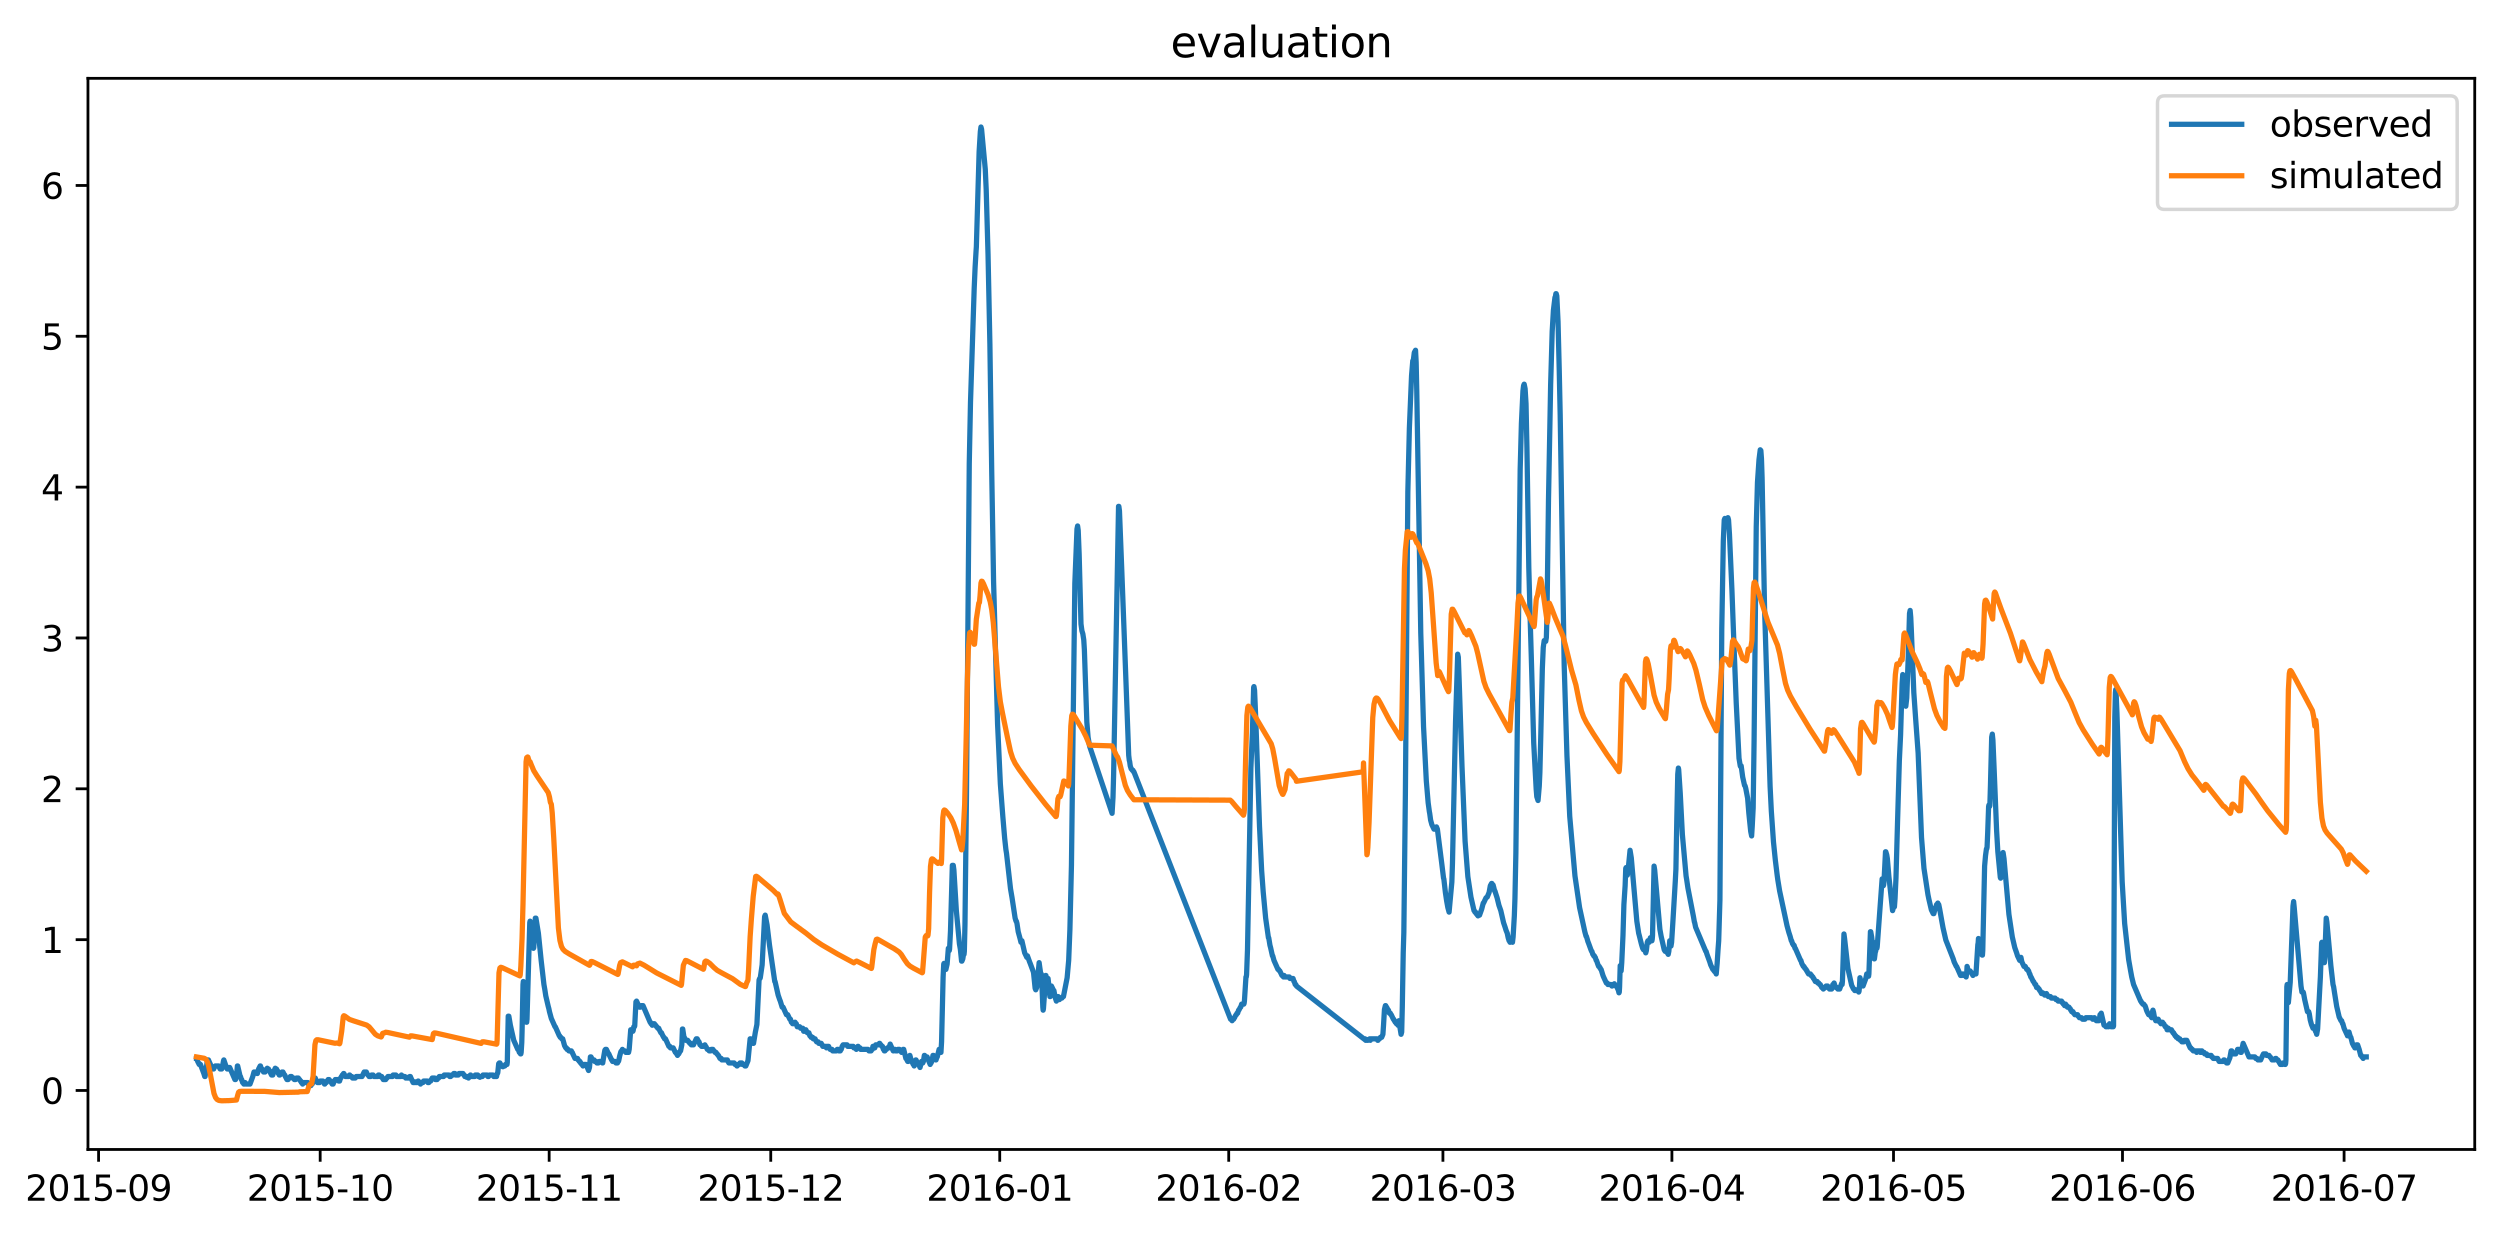 <?xml version="1.0" encoding="utf-8" standalone="no"?>
<!DOCTYPE svg PUBLIC "-//W3C//DTD SVG 1.1//EN"
  "http://www.w3.org/Graphics/SVG/1.1/DTD/svg11.dtd">
<svg xmlns:xlink="http://www.w3.org/1999/xlink" width="712.403pt" height="351.436pt" viewBox="0 0 712.403 351.436" xmlns="http://www.w3.org/2000/svg" version="1.1">
 <defs>
  <style type="text/css">*{stroke-linejoin: round; stroke-linecap: butt}</style>
 </defs>
 <g id="figure_1">
  <g id="patch_1">
   <path d="M 0 351.436 
L 712.403 351.436 
L 712.403 0 
L 0 0 
z
" style="fill: #ffffff"/>
  </g>
  <g id="axes_1">
   <g id="patch_2">
    <path d="M 25.066 327.558 
L 705.203 327.558 
L 705.203 22.318 
L 25.066 22.318 
z
" style="fill: #ffffff"/>
   </g>
   <g id="matplotlib.axis_1">
    <g id="xtick_1">
     <g id="line2d_1">
      <defs>
       <path id="m458c8e4d68" d="M 0 0 
L 0 3.5 
" style="stroke: #000000; stroke-width: 0.8"/>
      </defs>
      <g>
       <use xlink:href="#m458c8e4d68" x="28.091" y="327.558" style="stroke: #000000; stroke-width: 0.8"/>
      </g>
     </g>
     <g id="text_1">
      <!-- 2015-09 -->
      <g transform="translate(7.2 342.157) scale(0.1 -0.1)">
       <defs>
        <path id="DejaVuSans-32" d="M 1228 531 
L 3431 531 
L 3431 0 
L 469 0 
L 469 531 
Q 828 903 1448 1529 
Q 2069 2156 2228 2338 
Q 2531 2678 2651 2914 
Q 2772 3150 2772 3378 
Q 2772 3750 2511 3984 
Q 2250 4219 1831 4219 
Q 1534 4219 1204 4116 
Q 875 4013 500 3803 
L 500 4441 
Q 881 4594 1212 4672 
Q 1544 4750 1819 4750 
Q 2544 4750 2975 4387 
Q 3406 4025 3406 3419 
Q 3406 3131 3298 2873 
Q 3191 2616 2906 2266 
Q 2828 2175 2409 1742 
Q 1991 1309 1228 531 
z
" transform="scale(0.016)"/>
        <path id="DejaVuSans-30" d="M 2034 4250 
Q 1547 4250 1301 3770 
Q 1056 3291 1056 2328 
Q 1056 1369 1301 889 
Q 1547 409 2034 409 
Q 2525 409 2770 889 
Q 3016 1369 3016 2328 
Q 3016 3291 2770 3770 
Q 2525 4250 2034 4250 
z
M 2034 4750 
Q 2819 4750 3233 4129 
Q 3647 3509 3647 2328 
Q 3647 1150 3233 529 
Q 2819 -91 2034 -91 
Q 1250 -91 836 529 
Q 422 1150 422 2328 
Q 422 3509 836 4129 
Q 1250 4750 2034 4750 
z
" transform="scale(0.016)"/>
        <path id="DejaVuSans-31" d="M 794 531 
L 1825 531 
L 1825 4091 
L 703 3866 
L 703 4441 
L 1819 4666 
L 2450 4666 
L 2450 531 
L 3481 531 
L 3481 0 
L 794 0 
L 794 531 
z
" transform="scale(0.016)"/>
        <path id="DejaVuSans-35" d="M 691 4666 
L 3169 4666 
L 3169 4134 
L 1269 4134 
L 1269 2991 
Q 1406 3038 1543 3061 
Q 1681 3084 1819 3084 
Q 2600 3084 3056 2656 
Q 3513 2228 3513 1497 
Q 3513 744 3044 326 
Q 2575 -91 1722 -91 
Q 1428 -91 1123 -41 
Q 819 9 494 109 
L 494 744 
Q 775 591 1075 516 
Q 1375 441 1709 441 
Q 2250 441 2565 725 
Q 2881 1009 2881 1497 
Q 2881 1984 2565 2268 
Q 2250 2553 1709 2553 
Q 1456 2553 1204 2497 
Q 953 2441 691 2322 
L 691 4666 
z
" transform="scale(0.016)"/>
        <path id="DejaVuSans-2d" d="M 313 2009 
L 1997 2009 
L 1997 1497 
L 313 1497 
L 313 2009 
z
" transform="scale(0.016)"/>
        <path id="DejaVuSans-39" d="M 703 97 
L 703 672 
Q 941 559 1184 500 
Q 1428 441 1663 441 
Q 2288 441 2617 861 
Q 2947 1281 2994 2138 
Q 2813 1869 2534 1725 
Q 2256 1581 1919 1581 
Q 1219 1581 811 2004 
Q 403 2428 403 3163 
Q 403 3881 828 4315 
Q 1253 4750 1959 4750 
Q 2769 4750 3195 4129 
Q 3622 3509 3622 2328 
Q 3622 1225 3098 567 
Q 2575 -91 1691 -91 
Q 1453 -91 1209 -44 
Q 966 3 703 97 
z
M 1959 2075 
Q 2384 2075 2632 2365 
Q 2881 2656 2881 3163 
Q 2881 3666 2632 3958 
Q 2384 4250 1959 4250 
Q 1534 4250 1286 3958 
Q 1038 3666 1038 3163 
Q 1038 2656 1286 2365 
Q 1534 2075 1959 2075 
z
" transform="scale(0.016)"/>
       </defs>
       <use xlink:href="#DejaVuSans-32"/>
       <use xlink:href="#DejaVuSans-30" x="63.623"/>
       <use xlink:href="#DejaVuSans-31" x="127.246"/>
       <use xlink:href="#DejaVuSans-35" x="190.869"/>
       <use xlink:href="#DejaVuSans-2d" x="254.492"/>
       <use xlink:href="#DejaVuSans-30" x="290.576"/>
       <use xlink:href="#DejaVuSans-39" x="354.199"/>
      </g>
     </g>
    </g>
    <g id="xtick_2">
     <g id="line2d_2">
      <g>
       <use xlink:href="#m458c8e4d68" x="91.238" y="327.558" style="stroke: #000000; stroke-width: 0.8"/>
      </g>
     </g>
     <g id="text_2">
      <!-- 2015-10 -->
      <g transform="translate(70.346 342.157) scale(0.1 -0.1)">
       <use xlink:href="#DejaVuSans-32"/>
       <use xlink:href="#DejaVuSans-30" x="63.623"/>
       <use xlink:href="#DejaVuSans-31" x="127.246"/>
       <use xlink:href="#DejaVuSans-35" x="190.869"/>
       <use xlink:href="#DejaVuSans-2d" x="254.492"/>
       <use xlink:href="#DejaVuSans-31" x="290.576"/>
       <use xlink:href="#DejaVuSans-30" x="354.199"/>
      </g>
     </g>
    </g>
    <g id="xtick_3">
     <g id="line2d_3">
      <g>
       <use xlink:href="#m458c8e4d68" x="156.489" y="327.558" style="stroke: #000000; stroke-width: 0.8"/>
      </g>
     </g>
     <g id="text_3">
      <!-- 2015-11 -->
      <g transform="translate(135.597 342.157) scale(0.1 -0.1)">
       <use xlink:href="#DejaVuSans-32"/>
       <use xlink:href="#DejaVuSans-30" x="63.623"/>
       <use xlink:href="#DejaVuSans-31" x="127.246"/>
       <use xlink:href="#DejaVuSans-35" x="190.869"/>
       <use xlink:href="#DejaVuSans-2d" x="254.492"/>
       <use xlink:href="#DejaVuSans-31" x="290.576"/>
       <use xlink:href="#DejaVuSans-31" x="354.199"/>
      </g>
     </g>
    </g>
    <g id="xtick_4">
     <g id="line2d_4">
      <g>
       <use xlink:href="#m458c8e4d68" x="219.635" y="327.558" style="stroke: #000000; stroke-width: 0.8"/>
      </g>
     </g>
     <g id="text_4">
      <!-- 2015-12 -->
      <g transform="translate(198.744 342.157) scale(0.1 -0.1)">
       <use xlink:href="#DejaVuSans-32"/>
       <use xlink:href="#DejaVuSans-30" x="63.623"/>
       <use xlink:href="#DejaVuSans-31" x="127.246"/>
       <use xlink:href="#DejaVuSans-35" x="190.869"/>
       <use xlink:href="#DejaVuSans-2d" x="254.492"/>
       <use xlink:href="#DejaVuSans-31" x="290.576"/>
       <use xlink:href="#DejaVuSans-32" x="354.199"/>
      </g>
     </g>
    </g>
    <g id="xtick_5">
     <g id="line2d_5">
      <g>
       <use xlink:href="#m458c8e4d68" x="284.886" y="327.558" style="stroke: #000000; stroke-width: 0.8"/>
      </g>
     </g>
     <g id="text_5">
      <!-- 2016-01 -->
      <g transform="translate(263.995 342.157) scale(0.1 -0.1)">
       <defs>
        <path id="DejaVuSans-36" d="M 2113 2584 
Q 1688 2584 1439 2293 
Q 1191 2003 1191 1497 
Q 1191 994 1439 701 
Q 1688 409 2113 409 
Q 2538 409 2786 701 
Q 3034 994 3034 1497 
Q 3034 2003 2786 2293 
Q 2538 2584 2113 2584 
z
M 3366 4563 
L 3366 3988 
Q 3128 4100 2886 4159 
Q 2644 4219 2406 4219 
Q 1781 4219 1451 3797 
Q 1122 3375 1075 2522 
Q 1259 2794 1537 2939 
Q 1816 3084 2150 3084 
Q 2853 3084 3261 2657 
Q 3669 2231 3669 1497 
Q 3669 778 3244 343 
Q 2819 -91 2113 -91 
Q 1303 -91 875 529 
Q 447 1150 447 2328 
Q 447 3434 972 4092 
Q 1497 4750 2381 4750 
Q 2619 4750 2861 4703 
Q 3103 4656 3366 4563 
z
" transform="scale(0.016)"/>
       </defs>
       <use xlink:href="#DejaVuSans-32"/>
       <use xlink:href="#DejaVuSans-30" x="63.623"/>
       <use xlink:href="#DejaVuSans-31" x="127.246"/>
       <use xlink:href="#DejaVuSans-36" x="190.869"/>
       <use xlink:href="#DejaVuSans-2d" x="254.492"/>
       <use xlink:href="#DejaVuSans-30" x="290.576"/>
       <use xlink:href="#DejaVuSans-31" x="354.199"/>
      </g>
     </g>
    </g>
    <g id="xtick_6">
     <g id="line2d_6">
      <g>
       <use xlink:href="#m458c8e4d68" x="350.137" y="327.558" style="stroke: #000000; stroke-width: 0.8"/>
      </g>
     </g>
     <g id="text_6">
      <!-- 2016-02 -->
      <g transform="translate(329.246 342.157) scale(0.1 -0.1)">
       <use xlink:href="#DejaVuSans-32"/>
       <use xlink:href="#DejaVuSans-30" x="63.623"/>
       <use xlink:href="#DejaVuSans-31" x="127.246"/>
       <use xlink:href="#DejaVuSans-36" x="190.869"/>
       <use xlink:href="#DejaVuSans-2d" x="254.492"/>
       <use xlink:href="#DejaVuSans-30" x="290.576"/>
       <use xlink:href="#DejaVuSans-32" x="354.199"/>
      </g>
     </g>
    </g>
    <g id="xtick_7">
     <g id="line2d_7">
      <g>
       <use xlink:href="#m458c8e4d68" x="411.178" y="327.558" style="stroke: #000000; stroke-width: 0.8"/>
      </g>
     </g>
     <g id="text_7">
      <!-- 2016-03 -->
      <g transform="translate(390.287 342.157) scale(0.1 -0.1)">
       <defs>
        <path id="DejaVuSans-33" d="M 2597 2516 
Q 3050 2419 3304 2112 
Q 3559 1806 3559 1356 
Q 3559 666 3084 287 
Q 2609 -91 1734 -91 
Q 1441 -91 1130 -33 
Q 819 25 488 141 
L 488 750 
Q 750 597 1062 519 
Q 1375 441 1716 441 
Q 2309 441 2620 675 
Q 2931 909 2931 1356 
Q 2931 1769 2642 2001 
Q 2353 2234 1838 2234 
L 1294 2234 
L 1294 2753 
L 1863 2753 
Q 2328 2753 2575 2939 
Q 2822 3125 2822 3475 
Q 2822 3834 2567 4026 
Q 2313 4219 1838 4219 
Q 1578 4219 1281 4162 
Q 984 4106 628 3988 
L 628 4550 
Q 988 4650 1302 4700 
Q 1616 4750 1894 4750 
Q 2613 4750 3031 4423 
Q 3450 4097 3450 3541 
Q 3450 3153 3228 2886 
Q 3006 2619 2597 2516 
z
" transform="scale(0.016)"/>
       </defs>
       <use xlink:href="#DejaVuSans-32"/>
       <use xlink:href="#DejaVuSans-30" x="63.623"/>
       <use xlink:href="#DejaVuSans-31" x="127.246"/>
       <use xlink:href="#DejaVuSans-36" x="190.869"/>
       <use xlink:href="#DejaVuSans-2d" x="254.492"/>
       <use xlink:href="#DejaVuSans-30" x="290.576"/>
       <use xlink:href="#DejaVuSans-33" x="354.199"/>
      </g>
     </g>
    </g>
    <g id="xtick_8">
     <g id="line2d_8">
      <g>
       <use xlink:href="#m458c8e4d68" x="476.43" y="327.558" style="stroke: #000000; stroke-width: 0.8"/>
      </g>
     </g>
     <g id="text_8">
      <!-- 2016-04 -->
      <g transform="translate(455.538 342.157) scale(0.1 -0.1)">
       <defs>
        <path id="DejaVuSans-34" d="M 2419 4116 
L 825 1625 
L 2419 1625 
L 2419 4116 
z
M 2253 4666 
L 3047 4666 
L 3047 1625 
L 3713 1625 
L 3713 1100 
L 3047 1100 
L 3047 0 
L 2419 0 
L 2419 1100 
L 313 1100 
L 313 1709 
L 2253 4666 
z
" transform="scale(0.016)"/>
       </defs>
       <use xlink:href="#DejaVuSans-32"/>
       <use xlink:href="#DejaVuSans-30" x="63.623"/>
       <use xlink:href="#DejaVuSans-31" x="127.246"/>
       <use xlink:href="#DejaVuSans-36" x="190.869"/>
       <use xlink:href="#DejaVuSans-2d" x="254.492"/>
       <use xlink:href="#DejaVuSans-30" x="290.576"/>
       <use xlink:href="#DejaVuSans-34" x="354.199"/>
      </g>
     </g>
    </g>
    <g id="xtick_9">
     <g id="line2d_9">
      <g>
       <use xlink:href="#m458c8e4d68" x="539.576" y="327.558" style="stroke: #000000; stroke-width: 0.8"/>
      </g>
     </g>
     <g id="text_9">
      <!-- 2016-05 -->
      <g transform="translate(518.684 342.157) scale(0.1 -0.1)">
       <use xlink:href="#DejaVuSans-32"/>
       <use xlink:href="#DejaVuSans-30" x="63.623"/>
       <use xlink:href="#DejaVuSans-31" x="127.246"/>
       <use xlink:href="#DejaVuSans-36" x="190.869"/>
       <use xlink:href="#DejaVuSans-2d" x="254.492"/>
       <use xlink:href="#DejaVuSans-30" x="290.576"/>
       <use xlink:href="#DejaVuSans-35" x="354.199"/>
      </g>
     </g>
    </g>
    <g id="xtick_10">
     <g id="line2d_10">
      <g>
       <use xlink:href="#m458c8e4d68" x="604.827" y="327.558" style="stroke: #000000; stroke-width: 0.8"/>
      </g>
     </g>
     <g id="text_10">
      <!-- 2016-06 -->
      <g transform="translate(583.935 342.157) scale(0.1 -0.1)">
       <use xlink:href="#DejaVuSans-32"/>
       <use xlink:href="#DejaVuSans-30" x="63.623"/>
       <use xlink:href="#DejaVuSans-31" x="127.246"/>
       <use xlink:href="#DejaVuSans-36" x="190.869"/>
       <use xlink:href="#DejaVuSans-2d" x="254.492"/>
       <use xlink:href="#DejaVuSans-30" x="290.576"/>
       <use xlink:href="#DejaVuSans-36" x="354.199"/>
      </g>
     </g>
    </g>
    <g id="xtick_11">
     <g id="line2d_11">
      <g>
       <use xlink:href="#m458c8e4d68" x="667.973" y="327.558" style="stroke: #000000; stroke-width: 0.8"/>
      </g>
     </g>
     <g id="text_11">
      <!-- 2016-07 -->
      <g transform="translate(647.082 342.157) scale(0.1 -0.1)">
       <defs>
        <path id="DejaVuSans-37" d="M 525 4666 
L 3525 4666 
L 3525 4397 
L 1831 0 
L 1172 0 
L 2766 4134 
L 525 4134 
L 525 4666 
z
" transform="scale(0.016)"/>
       </defs>
       <use xlink:href="#DejaVuSans-32"/>
       <use xlink:href="#DejaVuSans-30" x="63.623"/>
       <use xlink:href="#DejaVuSans-31" x="127.246"/>
       <use xlink:href="#DejaVuSans-36" x="190.869"/>
       <use xlink:href="#DejaVuSans-2d" x="254.492"/>
       <use xlink:href="#DejaVuSans-30" x="290.576"/>
       <use xlink:href="#DejaVuSans-37" x="354.199"/>
      </g>
     </g>
    </g>
   </g>
   <g id="matplotlib.axis_2">
    <g id="ytick_1">
     <g id="line2d_12">
      <defs>
       <path id="mb2b0069ed0" d="M 0 0 
L -3.5 0 
" style="stroke: #000000; stroke-width: 0.8"/>
      </defs>
      <g>
       <use xlink:href="#mb2b0069ed0" x="25.066" y="310.744" style="stroke: #000000; stroke-width: 0.8"/>
      </g>
     </g>
     <g id="text_12">
      <!-- 0 -->
      <g transform="translate(11.703 314.543) scale(0.1 -0.1)">
       <use xlink:href="#DejaVuSans-30"/>
      </g>
     </g>
    </g>
    <g id="ytick_2">
     <g id="line2d_13">
      <g>
       <use xlink:href="#mb2b0069ed0" x="25.066" y="267.761" style="stroke: #000000; stroke-width: 0.8"/>
      </g>
     </g>
     <g id="text_13">
      <!-- 1 -->
      <g transform="translate(11.703 271.56) scale(0.1 -0.1)">
       <use xlink:href="#DejaVuSans-31"/>
      </g>
     </g>
    </g>
    <g id="ytick_3">
     <g id="line2d_14">
      <g>
       <use xlink:href="#mb2b0069ed0" x="25.066" y="224.779" style="stroke: #000000; stroke-width: 0.8"/>
      </g>
     </g>
     <g id="text_14">
      <!-- 2 -->
      <g transform="translate(11.703 228.578) scale(0.1 -0.1)">
       <use xlink:href="#DejaVuSans-32"/>
      </g>
     </g>
    </g>
    <g id="ytick_4">
     <g id="line2d_15">
      <g>
       <use xlink:href="#mb2b0069ed0" x="25.066" y="181.796" style="stroke: #000000; stroke-width: 0.8"/>
      </g>
     </g>
     <g id="text_15">
      <!-- 3 -->
      <g transform="translate(11.703 185.595) scale(0.1 -0.1)">
       <use xlink:href="#DejaVuSans-33"/>
      </g>
     </g>
    </g>
    <g id="ytick_5">
     <g id="line2d_16">
      <g>
       <use xlink:href="#mb2b0069ed0" x="25.066" y="138.814" style="stroke: #000000; stroke-width: 0.8"/>
      </g>
     </g>
     <g id="text_16">
      <!-- 4 -->
      <g transform="translate(11.703 142.613) scale(0.1 -0.1)">
       <use xlink:href="#DejaVuSans-34"/>
      </g>
     </g>
    </g>
    <g id="ytick_6">
     <g id="line2d_17">
      <g>
       <use xlink:href="#mb2b0069ed0" x="25.066" y="95.831" style="stroke: #000000; stroke-width: 0.8"/>
      </g>
     </g>
     <g id="text_17">
      <!-- 5 -->
      <g transform="translate(11.703 99.63) scale(0.1 -0.1)">
       <use xlink:href="#DejaVuSans-35"/>
      </g>
     </g>
    </g>
    <g id="ytick_7">
     <g id="line2d_18">
      <g>
       <use xlink:href="#mb2b0069ed0" x="25.066" y="52.848" style="stroke: #000000; stroke-width: 0.8"/>
      </g>
     </g>
     <g id="text_18">
      <!-- 6 -->
      <g transform="translate(11.703 56.648) scale(0.1 -0.1)">
       <use xlink:href="#DejaVuSans-36"/>
      </g>
     </g>
    </g>
   </g>
   <g id="line2d_19">
    <path d="M 55.981 301.61 
L 56.069 301.61 
L 56.332 302.47 
L 56.77 303.329 
L 56.858 303.114 
L 57.033 303.329 
L 57.121 303.329 
L 58.086 305.908 
L 58.349 306.768 
L 58.437 306.768 
L 58.7 305.049 
L 59.051 302.47 
L 59.226 302.04 
L 59.401 302.04 
L 59.577 302.47 
L 60.542 304.619 
L 60.892 304.619 
L 61.068 304.189 
L 61.331 303.759 
L 62.296 303.759 
L 62.734 304.619 
L 63.173 304.619 
L 63.348 304.189 
L 63.699 302.255 
L 63.787 302.04 
L 64.225 303.329 
L 64.488 304.189 
L 64.751 304.619 
L 65.102 304.619 
L 65.19 304.189 
L 65.365 304.404 
L 65.453 304.189 
L 66.944 307.627 
L 67.119 307.627 
L 67.382 306.768 
L 67.645 303.759 
L 67.733 303.759 
L 68.435 306.768 
L 68.523 306.768 
L 68.786 307.627 
L 68.873 307.627 
L 69.136 308.487 
L 69.224 308.487 
L 69.487 308.917 
L 69.663 308.917 
L 69.838 308.487 
L 70.101 308.917 
L 71.241 308.917 
L 72.031 306.768 
L 72.381 305.478 
L 73.083 305.478 
L 73.258 305.908 
L 73.346 305.908 
L 73.697 304.619 
L 74.136 303.759 
L 74.223 303.759 
L 74.486 304.619 
L 74.662 304.619 
L 74.837 305.049 
L 74.925 305.049 
L 75.1 305.478 
L 75.539 305.478 
L 75.714 305.049 
L 75.977 304.619 
L 76.065 304.619 
L 76.153 304.404 
L 76.328 304.619 
L 76.504 304.619 
L 76.679 305.049 
L 76.767 305.049 
L 76.942 305.478 
L 77.381 306.338 
L 77.731 306.338 
L 78.082 305.049 
L 78.17 305.049 
L 78.345 304.619 
L 78.433 304.404 
L 78.608 304.619 
L 78.784 304.619 
L 78.959 305.049 
L 79.047 305.049 
L 79.31 305.908 
L 79.398 305.908 
L 79.573 306.338 
L 79.749 306.338 
L 80.012 305.908 
L 80.187 305.908 
L 80.362 305.478 
L 80.626 305.478 
L 81.064 306.338 
L 81.152 306.338 
L 81.327 306.768 
L 81.766 307.627 
L 82.117 307.627 
L 82.38 307.198 
L 82.467 307.198 
L 82.73 306.768 
L 83.081 306.768 
L 83.344 307.198 
L 83.695 307.198 
L 83.871 307.627 
L 84.221 307.627 
L 84.484 307.198 
L 85.011 307.198 
L 85.274 307.627 
L 85.362 307.627 
L 85.625 308.057 
L 85.712 308.057 
L 85.888 308.487 
L 85.975 308.487 
L 86.239 308.917 
L 86.502 308.487 
L 87.73 308.487 
L 87.905 308.917 
L 88.168 309.347 
L 88.607 309.347 
L 88.782 308.917 
L 88.957 308.917 
L 89.747 307.198 
L 89.834 307.198 
L 90.01 307.627 
L 90.448 308.487 
L 90.887 308.487 
L 90.975 308.272 
L 91.062 308.487 
L 91.238 308.057 
L 92.027 308.057 
L 92.465 308.917 
L 92.553 308.917 
L 92.729 308.487 
L 92.816 308.487 
L 92.904 308.272 
L 92.992 308.487 
L 93.167 308.057 
L 93.255 308.057 
L 93.518 307.627 
L 93.781 307.627 
L 94.044 308.057 
L 94.22 308.057 
L 94.395 308.487 
L 94.658 308.917 
L 94.921 308.917 
L 95.097 308.487 
L 95.535 307.627 
L 96.324 307.627 
L 96.5 308.057 
L 96.763 308.057 
L 97.026 307.198 
L 97.114 307.198 
L 97.289 306.768 
L 97.377 306.768 
L 97.552 306.338 
L 97.64 306.338 
L 97.903 305.908 
L 97.991 305.908 
L 98.429 306.768 
L 99.306 306.768 
L 99.569 306.338 
L 99.657 306.338 
L 99.92 306.768 
L 100.271 306.768 
L 100.446 307.198 
L 101.236 307.198 
L 101.499 306.768 
L 103.165 306.768 
L 103.779 305.478 
L 104.393 305.478 
L 104.568 305.908 
L 104.832 306.338 
L 104.919 306.338 
L 105.182 306.768 
L 105.621 306.768 
L 105.884 306.338 
L 106.323 306.338 
L 106.586 306.768 
L 107.638 306.768 
L 107.814 306.338 
L 108.077 306.338 
L 108.252 306.768 
L 108.778 306.768 
L 108.954 307.198 
L 109.041 307.198 
L 109.217 307.627 
L 109.918 307.627 
L 110.181 307.198 
L 110.269 307.198 
L 110.532 306.768 
L 111.848 306.768 
L 112.023 306.338 
L 112.813 306.338 
L 112.988 306.768 
L 114.216 306.768 
L 114.391 306.338 
L 114.567 306.553 
L 114.654 306.553 
L 114.83 306.768 
L 115.356 306.768 
L 115.619 307.198 
L 115.794 307.198 
L 115.882 306.983 
L 116.058 307.198 
L 116.496 307.198 
L 116.759 306.768 
L 116.935 306.768 
L 117.11 307.198 
L 117.724 308.487 
L 118.162 308.487 
L 118.25 308.272 
L 118.426 308.487 
L 118.952 308.487 
L 119.127 308.057 
L 119.215 308.057 
L 119.478 308.487 
L 119.653 308.487 
L 119.829 308.917 
L 120.092 308.487 
L 120.53 308.487 
L 120.706 308.057 
L 121.758 308.057 
L 121.934 308.487 
L 122.197 308.487 
L 122.372 308.057 
L 122.723 308.057 
L 122.898 307.627 
L 122.986 307.627 
L 123.162 307.198 
L 123.863 307.198 
L 124.039 307.627 
L 124.565 307.627 
L 124.74 307.198 
L 125.003 307.198 
L 125.179 306.768 
L 126.407 306.768 
L 126.582 306.338 
L 127.898 306.338 
L 128.161 306.768 
L 128.424 306.768 
L 128.687 306.338 
L 129.125 306.338 
L 129.301 305.908 
L 129.652 305.908 
L 129.827 306.338 
L 130.616 306.338 
L 130.792 305.908 
L 131.932 305.908 
L 132.195 306.338 
L 132.283 306.338 
L 132.458 306.768 
L 132.897 306.768 
L 132.984 306.983 
L 133.16 306.768 
L 133.247 306.768 
L 133.511 307.198 
L 133.686 306.768 
L 133.774 306.768 
L 134.037 306.338 
L 134.124 306.338 
L 134.388 306.768 
L 135.265 306.768 
L 135.44 306.338 
L 136.142 306.338 
L 136.317 306.768 
L 136.58 306.768 
L 136.756 306.983 
L 136.931 306.768 
L 137.457 306.768 
L 137.633 306.338 
L 138.773 306.338 
L 139.036 306.768 
L 139.211 306.768 
L 139.474 306.338 
L 140.439 306.338 
L 140.702 306.768 
L 141.491 306.768 
L 141.667 305.908 
L 141.755 305.908 
L 141.842 305.693 
L 142.105 303.114 
L 142.281 302.899 
L 142.456 302.899 
L 142.895 303.759 
L 143.07 303.759 
L 143.246 303.974 
L 143.333 303.974 
L 143.509 303.759 
L 143.859 303.759 
L 144.035 303.329 
L 144.473 303.329 
L 144.561 302.684 
L 144.824 289.575 
L 145 289.575 
L 145.438 292.154 
L 146.403 296.452 
L 147.543 299.031 
L 147.718 299.031 
L 147.982 299.891 
L 148.069 299.891 
L 148.332 300.32 
L 148.42 300.32 
L 148.508 299.891 
L 148.683 297.097 
L 148.771 293.873 
L 149.034 280.548 
L 149.122 279.689 
L 149.209 280.334 
L 149.823 290.649 
L 149.999 291.294 
L 150.086 291.294 
L 150.174 290.434 
L 150.7 271.952 
L 150.963 262.926 
L 151.051 262.496 
L 151.227 263.141 
L 151.577 265.29 
L 152.016 270.233 
L 152.104 270.018 
L 152.279 266.579 
L 152.542 261.636 
L 152.717 261.636 
L 153.244 264.86 
L 153.419 265.934 
L 153.945 271.092 
L 154.208 273.671 
L 154.998 280.548 
L 155.261 282.053 
L 155.524 283.772 
L 156.226 286.781 
L 156.401 287.426 
L 156.576 288.285 
L 156.752 288.93 
L 157.103 290.22 
L 158.155 292.584 
L 158.243 292.584 
L 159.383 295.163 
L 159.471 295.163 
L 159.646 295.592 
L 159.821 295.592 
L 160.085 296.022 
L 160.348 296.022 
L 160.523 296.667 
L 160.874 297.956 
L 161.225 298.601 
L 161.4 298.601 
L 161.575 299.031 
L 161.839 299.031 
L 162.102 299.461 
L 162.803 299.461 
L 162.979 299.891 
L 163.066 299.891 
L 163.242 300.32 
L 163.856 301.61 
L 164.557 301.61 
L 164.733 302.04 
L 164.821 302.04 
L 165.084 302.47 
L 165.259 302.47 
L 165.434 302.899 
L 165.522 302.899 
L 165.785 303.329 
L 165.961 303.329 
L 166.136 303.759 
L 166.399 303.329 
L 167.013 303.329 
L 167.715 305.049 
L 167.978 304.189 
L 168.241 301.18 
L 168.416 301.18 
L 168.855 302.04 
L 169.293 302.04 
L 169.469 302.47 
L 169.907 302.47 
L 170.083 302.899 
L 170.521 302.899 
L 170.784 302.47 
L 171.486 302.47 
L 171.661 302.899 
L 171.749 302.899 
L 172.1 300.75 
L 172.363 299.246 
L 172.538 299.031 
L 172.801 299.031 
L 173.415 300.32 
L 173.503 300.32 
L 173.679 300.75 
L 174.292 302.04 
L 174.38 302.04 
L 174.556 302.47 
L 175.257 302.47 
L 175.52 302.899 
L 175.959 302.899 
L 176.134 302.47 
L 176.222 302.47 
L 176.31 302.255 
L 176.573 300.965 
L 176.924 299.676 
L 177.099 299.461 
L 177.187 299.461 
L 177.362 299.031 
L 177.537 299.461 
L 178.064 299.461 
L 178.327 299.891 
L 179.116 299.891 
L 179.292 299.031 
L 179.73 293.443 
L 179.905 293.443 
L 180.081 293.873 
L 180.344 293.873 
L 180.432 293.658 
L 180.607 292.584 
L 180.782 292.584 
L 180.87 292.369 
L 181.046 288.93 
L 181.221 285.491 
L 181.396 285.277 
L 182.186 286.996 
L 182.537 286.996 
L 182.712 286.566 
L 183.238 286.566 
L 185.255 291.294 
L 185.343 291.294 
L 185.518 291.724 
L 185.694 291.724 
L 185.869 292.154 
L 186.132 291.724 
L 186.483 291.724 
L 186.659 292.154 
L 186.834 292.154 
L 187.097 292.584 
L 187.185 292.584 
L 187.448 293.013 
L 187.711 293.013 
L 187.886 293.443 
L 188.325 294.303 
L 188.5 294.303 
L 188.676 294.733 
L 189.114 295.592 
L 189.202 295.592 
L 189.377 296.022 
L 189.64 296.022 
L 190.605 298.171 
L 190.868 298.171 
L 191.044 298.601 
L 191.833 298.601 
L 192.447 299.891 
L 192.622 299.891 
L 192.798 300.32 
L 192.973 300.32 
L 193.061 300.75 
L 193.236 300.32 
L 193.412 300.32 
L 193.85 299.461 
L 193.938 299.461 
L 194.289 297.741 
L 194.464 293.228 
L 194.552 293.228 
L 194.903 295.592 
L 194.99 295.592 
L 195.429 296.452 
L 195.955 296.452 
L 196.218 296.882 
L 196.306 296.882 
L 196.569 297.312 
L 196.832 297.312 
L 197.008 297.741 
L 197.621 297.741 
L 198.411 296.022 
L 198.674 296.022 
L 199.112 296.882 
L 199.2 296.882 
L 199.463 297.741 
L 199.639 297.741 
L 199.902 298.171 
L 200.428 298.171 
L 200.603 297.956 
L 200.691 297.956 
L 200.866 297.741 
L 201.042 298.171 
L 201.13 298.171 
L 201.568 299.031 
L 201.831 299.031 
L 202.094 299.461 
L 202.533 299.461 
L 202.708 299.031 
L 203.147 299.031 
L 203.322 299.461 
L 203.498 299.461 
L 203.761 299.891 
L 204.024 299.891 
L 204.287 300.32 
L 204.375 300.32 
L 204.638 300.75 
L 204.725 300.75 
L 205.164 301.61 
L 205.515 301.61 
L 205.69 302.04 
L 207.269 302.04 
L 207.444 302.47 
L 207.707 302.899 
L 209.198 302.899 
L 209.461 303.329 
L 209.812 303.329 
L 209.988 303.759 
L 210.075 303.759 
L 210.338 303.329 
L 210.689 303.329 
L 210.865 302.899 
L 211.391 302.899 
L 211.566 303.329 
L 212.092 303.329 
L 212.268 303.759 
L 212.531 303.759 
L 213.145 302.255 
L 213.759 296.022 
L 213.934 296.022 
L 214.548 297.312 
L 214.724 297.312 
L 215.25 294.088 
L 215.688 291.939 
L 216.302 279.259 
L 216.478 278.829 
L 216.565 278.829 
L 216.653 278.614 
L 217.179 274.961 
L 217.881 261.206 
L 218.056 260.776 
L 218.583 263.57 
L 219.284 269.373 
L 220.775 279.689 
L 220.863 279.689 
L 221.74 283.557 
L 222.178 284.847 
L 222.354 285.277 
L 222.617 286.136 
L 222.88 286.996 
L 223.143 286.996 
L 224.108 289.145 
L 224.459 289.145 
L 225.073 290.434 
L 225.248 290.434 
L 225.511 291.294 
L 225.686 291.294 
L 225.862 291.724 
L 226.476 291.724 
L 226.563 291.294 
L 226.827 291.724 
L 226.914 291.724 
L 227.177 292.584 
L 227.879 292.584 
L 228.142 293.013 
L 228.756 293.013 
L 229.019 293.873 
L 229.282 293.873 
L 229.545 293.443 
L 229.633 293.443 
L 230.072 294.303 
L 230.51 294.303 
L 230.773 295.163 
L 230.949 295.163 
L 231.124 295.592 
L 231.563 295.592 
L 231.738 296.022 
L 232.264 296.022 
L 232.44 296.452 
L 232.703 296.882 
L 233.141 296.882 
L 233.317 297.312 
L 234.018 297.312 
L 234.194 297.741 
L 234.281 297.741 
L 234.457 298.171 
L 235.421 298.171 
L 235.509 298.601 
L 235.685 298.171 
L 236.123 298.171 
L 236.299 298.601 
L 236.562 299.031 
L 237.088 299.031 
L 237.263 299.461 
L 238.316 299.461 
L 238.579 299.031 
L 238.842 299.031 
L 239.017 299.461 
L 239.456 299.461 
L 239.631 299.031 
L 239.719 299.031 
L 239.982 298.171 
L 240.245 297.741 
L 241.385 297.741 
L 241.561 298.171 
L 243.139 298.171 
L 243.315 298.601 
L 243.929 298.601 
L 244.016 299.031 
L 244.192 298.601 
L 244.28 298.601 
L 244.455 298.171 
L 244.543 298.171 
L 244.718 298.601 
L 245.069 298.601 
L 245.244 299.031 
L 247.349 299.031 
L 247.612 299.461 
L 248.226 299.461 
L 248.402 299.031 
L 248.577 299.031 
L 248.752 298.171 
L 249.015 298.601 
L 249.279 298.601 
L 249.542 297.741 
L 250.331 297.741 
L 250.594 297.312 
L 250.682 297.312 
L 250.945 297.741 
L 251.033 297.741 
L 251.296 298.171 
L 251.471 298.171 
L 251.734 299.031 
L 251.822 299.031 
L 251.997 299.461 
L 252.173 299.461 
L 252.436 299.031 
L 252.611 299.031 
L 252.874 298.601 
L 253.313 298.601 
L 253.664 297.527 
L 253.751 297.741 
L 254.541 299.461 
L 254.628 299.461 
L 254.892 299.031 
L 255.067 299.031 
L 255.155 299.461 
L 255.242 299.246 
L 255.418 299.461 
L 255.681 299.461 
L 255.856 299.031 
L 256.295 299.031 
L 256.47 299.461 
L 256.733 299.461 
L 256.909 299.891 
L 257.347 299.031 
L 257.523 299.031 
L 258.137 301.61 
L 258.224 301.61 
L 258.663 302.47 
L 258.838 302.47 
L 259.277 300.75 
L 259.628 302.04 
L 260.241 303.329 
L 260.329 303.329 
L 260.505 303.759 
L 260.943 302.04 
L 261.031 302.04 
L 261.645 303.329 
L 261.82 303.329 
L 262.171 304.189 
L 262.346 303.544 
L 262.609 302.47 
L 262.785 302.899 
L 262.873 302.684 
L 262.96 302.899 
L 263.136 302.47 
L 263.399 300.75 
L 263.486 300.75 
L 263.75 301.61 
L 264.013 301.61 
L 264.188 301.18 
L 265.065 303.329 
L 265.241 302.899 
L 265.328 302.899 
L 265.504 302.47 
L 265.679 301.825 
L 265.854 300.75 
L 266.03 300.75 
L 266.644 302.04 
L 266.731 302.04 
L 266.995 301.18 
L 267.082 301.18 
L 267.609 299.031 
L 267.784 299.031 
L 268.047 299.891 
L 268.135 299.891 
L 268.31 296.882 
L 268.749 278.399 
L 268.924 274.746 
L 269.012 274.531 
L 269.275 275.82 
L 269.363 275.82 
L 269.538 276.25 
L 269.889 274.746 
L 270.24 270.233 
L 270.503 270.877 
L 270.59 270.448 
L 270.854 265.29 
L 271.38 246.592 
L 271.643 246.592 
L 271.818 247.882 
L 272.52 259.487 
L 273.397 268.943 
L 273.66 270.448 
L 274.011 273.886 
L 274.099 273.886 
L 274.362 273.241 
L 274.625 271.522 
L 274.712 271.952 
L 274.8 271.092 
L 274.976 263.57 
L 275.414 226.176 
L 276.203 132.044 
L 276.554 114.636 
L 277.607 82.184 
L 277.87 76.166 
L 278.133 71.653 
L 278.221 70.364 
L 279.01 43.285 
L 279.361 37.482 
L 279.536 36.193 
L 279.712 36.837 
L 280.764 48.228 
L 281.027 54.03 
L 281.553 72.513 
L 282.08 98.088 
L 282.606 134.623 
L 283.132 165.785 
L 284.272 206.404 
L 285.061 223.382 
L 285.5 229.184 
L 285.763 232.623 
L 286.289 238.855 
L 286.64 242.079 
L 286.815 243.154 
L 287.956 253.255 
L 288.394 255.834 
L 289.271 261.636 
L 289.534 262.496 
L 289.622 262.496 
L 289.797 263.141 
L 290.148 265.505 
L 290.499 266.794 
L 290.674 267.439 
L 290.938 268.513 
L 291.025 268.513 
L 291.201 268.084 
L 291.99 271.522 
L 292.604 272.812 
L 292.779 272.382 
L 293.393 274.101 
L 293.569 274.531 
L 294.446 276.895 
L 294.533 277.325 
L 294.972 281.623 
L 295.147 282.053 
L 295.41 281.408 
L 295.674 279.689 
L 295.761 279.689 
L 295.937 276.25 
L 296.112 274.316 
L 296.287 275.605 
L 296.638 277.97 
L 296.726 277.54 
L 296.814 278.184 
L 297.164 286.996 
L 297.252 287.856 
L 297.34 287.426 
L 297.691 282.483 
L 297.954 277.97 
L 298.041 277.97 
L 298.392 279.474 
L 298.48 279.474 
L 298.655 278.829 
L 298.831 280.334 
L 298.919 283.127 
L 299.006 281.838 
L 299.182 283.987 
L 299.269 283.987 
L 299.62 280.978 
L 300.234 282.268 
L 300.322 282.268 
L 300.673 284.202 
L 301.023 285.277 
L 301.374 283.987 
L 301.55 283.987 
L 301.813 284.847 
L 301.9 284.847 
L 302.076 284.417 
L 302.602 284.417 
L 302.865 283.987 
L 303.041 283.987 
L 304.093 278.614 
L 304.532 273.671 
L 304.882 264.86 
L 305.321 246.592 
L 306.286 166.215 
L 306.9 150.741 
L 307.075 149.882 
L 307.25 151.171 
L 307.513 157.833 
L 308.04 177.82 
L 308.303 179.754 
L 308.566 180.614 
L 308.829 182.333 
L 309.004 185.127 
L 309.267 192.864 
L 309.706 205.759 
L 310.057 210.057 
L 310.495 212.636 
L 316.898 231.763 
L 317.161 227.25 
L 317.336 220.803 
L 318.739 144.294 
L 318.827 144.294 
L 319.003 145.583 
L 319.616 161.272 
L 320.143 175.241 
L 320.669 189.211 
L 321.634 215.215 
L 321.809 216.719 
L 321.897 216.934 
L 322.072 218.224 
L 322.335 219.083 
L 322.423 219.083 
L 322.686 219.513 
L 322.861 219.513 
L 323.037 219.943 
L 323.125 219.943 
L 350.663 290.434 
L 350.839 290.434 
L 351.102 290.864 
L 351.277 290.434 
L 351.54 290.434 
L 351.716 290.005 
L 351.803 290.005 
L 351.979 289.575 
L 352.242 289.145 
L 352.33 289.145 
L 352.505 288.715 
L 352.681 288.715 
L 352.944 287.856 
L 353.031 287.856 
L 353.47 286.996 
L 353.558 286.996 
L 353.821 286.136 
L 354.435 286.136 
L 354.522 285.921 
L 354.61 285.277 
L 355.048 278.399 
L 355.136 278.399 
L 355.224 277.755 
L 355.487 270.662 
L 356.013 242.724 
L 356.452 218.869 
L 356.89 208.553 
L 357.241 195.873 
L 357.329 195.658 
L 357.504 196.732 
L 357.855 205.114 
L 358.907 235.417 
L 359.521 248.097 
L 359.96 254.114 
L 360.661 261.636 
L 361.451 267.224 
L 361.539 267.224 
L 361.889 269.373 
L 362.065 270.018 
L 362.591 272.382 
L 362.679 272.382 
L 363.029 273.671 
L 364.17 276.25 
L 364.345 276.25 
L 364.608 276.68 
L 364.696 276.68 
L 365.31 277.97 
L 365.485 277.97 
L 365.748 278.399 
L 365.924 277.97 
L 366.099 278.399 
L 367.415 278.399 
L 367.59 278.829 
L 368.467 278.829 
L 368.73 279.689 
L 368.818 279.689 
L 369.081 280.548 
L 369.256 280.548 
L 369.432 280.978 
L 388.639 296.022 
L 388.814 296.022 
L 388.902 296.237 
L 388.99 296.022 
L 389.165 296.452 
L 389.34 296.237 
L 389.516 296.452 
L 389.604 296.452 
L 389.691 296.237 
L 389.779 296.452 
L 389.954 296.237 
L 390.13 296.237 
L 390.305 296.022 
L 390.393 296.022 
L 390.481 296.452 
L 390.656 296.022 
L 392.41 296.022 
L 392.585 296.452 
L 392.673 296.452 
L 392.936 296.022 
L 393.112 296.022 
L 393.375 295.592 
L 393.726 295.592 
L 393.901 295.163 
L 394.076 294.733 
L 394.252 292.154 
L 394.515 287.641 
L 394.778 286.566 
L 394.866 286.566 
L 395.041 286.996 
L 395.129 286.996 
L 395.567 287.856 
L 395.655 287.856 
L 395.918 288.715 
L 396.181 288.715 
L 396.357 289.145 
L 396.444 289.145 
L 397.058 290.434 
L 397.146 290.434 
L 397.321 290.864 
L 397.409 290.864 
L 397.584 291.294 
L 397.672 291.294 
L 397.935 291.724 
L 398.198 291.724 
L 398.374 292.154 
L 398.462 291.939 
L 398.637 290.864 
L 398.9 292.584 
L 399.251 294.733 
L 399.426 294.088 
L 399.602 286.781 
L 399.865 271.522 
L 400.04 265.719 
L 400.479 226.39 
L 401.18 140.21 
L 401.619 121.943 
L 402.233 107.114 
L 402.584 102.816 
L 402.671 103.245 
L 403.022 100.452 
L 403.373 99.807 
L 403.548 103.245 
L 403.724 111.412 
L 404.864 180.399 
L 405.653 207.048 
L 406.443 222.522 
L 406.969 228.754 
L 407.32 231.333 
L 407.407 231.763 
L 407.67 233.697 
L 408.021 234.987 
L 408.635 236.276 
L 408.81 236.276 
L 408.986 236.062 
L 409.074 236.062 
L 409.337 235.632 
L 409.6 236.276 
L 410.828 245.948 
L 411.354 250.246 
L 411.442 250.461 
L 411.88 254.329 
L 412.231 256.693 
L 412.582 258.627 
L 412.933 259.917 
L 413.722 251.32 
L 413.897 245.948 
L 414.774 205.544 
L 415.388 186.417 
L 415.564 187.276 
L 415.827 194.583 
L 416.616 218.439 
L 417.493 239.715 
L 418.282 249.816 
L 419.159 255.619 
L 420.036 259.487 
L 420.124 259.487 
L 420.3 259.917 
L 420.475 259.917 
L 420.65 260.347 
L 420.738 260.347 
L 421.001 260.776 
L 421.089 260.776 
L 421.177 260.991 
L 421.352 260.776 
L 421.615 260.776 
L 422.229 259.057 
L 422.668 257.338 
L 422.755 257.338 
L 423.457 255.834 
L 423.545 255.834 
L 423.72 255.619 
L 423.808 255.619 
L 424.334 254.329 
L 424.685 252.395 
L 425.036 251.75 
L 425.123 251.75 
L 425.386 252.18 
L 425.474 252.18 
L 425.649 252.825 
L 425.913 253.899 
L 426 253.899 
L 426.263 254.759 
L 426.614 255.834 
L 427.14 257.983 
L 427.667 259.487 
L 428.456 262.926 
L 428.894 264.215 
L 429.158 265.075 
L 429.508 265.934 
L 429.772 267.224 
L 430.035 268.084 
L 430.122 268.084 
L 430.298 268.513 
L 430.473 267.654 
L 430.561 267.654 
L 430.999 268.513 
L 431.175 267.009 
L 431.526 260.991 
L 431.701 256.048 
L 431.964 243.154 
L 432.315 212.421 
L 433.192 133.763 
L 433.543 120.653 
L 433.981 111.412 
L 434.157 109.908 
L 434.332 109.478 
L 434.595 110.767 
L 434.858 115.066 
L 435.121 127.746 
L 435.648 161.702 
L 436.086 178.035 
L 436.349 186.847 
L 437.051 211.776 
L 437.753 224.886 
L 437.928 227.035 
L 438.279 228.11 
L 438.63 224.026 
L 438.805 220.158 
L 439.068 209.412 
L 439.507 190.5 
L 439.77 184.482 
L 440.033 182.548 
L 440.296 182.548 
L 440.471 182.763 
L 440.647 181.689 
L 440.822 175.886 
L 441.261 142.36 
L 441.875 109.478 
L 442.313 94.434 
L 442.664 88.416 
L 443.102 84.763 
L 443.19 84.763 
L 443.365 83.688 
L 443.453 83.688 
L 443.629 84.333 
L 443.979 91.64 
L 444.33 105.824 
L 444.593 118.289 
L 445.733 189.64 
L 446.523 215.43 
L 447.312 232.623 
L 448.803 249.601 
L 450.119 258.627 
L 451.61 265.505 
L 451.785 266.149 
L 451.96 266.794 
L 452.048 266.794 
L 452.311 267.654 
L 452.487 268.298 
L 452.662 268.728 
L 453.364 270.662 
L 453.539 271.092 
L 453.627 271.092 
L 453.89 271.952 
L 453.978 271.952 
L 454.153 272.382 
L 454.328 272.382 
L 454.504 272.812 
L 454.591 272.812 
L 454.855 273.671 
L 454.942 273.671 
L 455.381 274.961 
L 455.556 275.391 
L 455.732 275.391 
L 455.907 275.82 
L 455.995 275.82 
L 456.17 276.25 
L 456.258 276.25 
L 456.521 277.11 
L 456.784 277.97 
L 456.959 278.399 
L 457.749 280.119 
L 458.012 280.119 
L 458.187 280.548 
L 459.064 280.548 
L 459.327 280.978 
L 459.415 280.978 
L 459.591 280.548 
L 459.854 280.548 
L 460.029 280.334 
L 460.38 280.978 
L 460.731 280.978 
L 460.994 281.838 
L 461.082 281.838 
L 461.345 282.913 
L 461.432 282.698 
L 461.52 281.193 
L 461.695 275.176 
L 461.783 275.176 
L 461.959 276.68 
L 462.134 274.316 
L 462.485 266.579 
L 462.748 257.768 
L 463.099 252.395 
L 463.274 247.452 
L 463.362 247.237 
L 463.713 249.386 
L 463.888 248.526 
L 464.502 242.294 
L 464.853 244.443 
L 466.431 262.496 
L 466.958 265.934 
L 467.133 266.579 
L 467.659 268.728 
L 467.835 269.373 
L 468.098 270.233 
L 468.361 270.662 
L 468.449 270.662 
L 468.624 270.233 
L 468.887 271.092 
L 468.975 271.522 
L 469.15 270.877 
L 469.413 268.513 
L 469.589 268.084 
L 469.764 268.298 
L 469.852 268.298 
L 469.94 268.513 
L 470.29 267.224 
L 470.466 267.224 
L 470.729 268.084 
L 470.817 267.654 
L 470.904 266.579 
L 471.343 246.807 
L 471.518 247.882 
L 473.009 264.86 
L 473.36 266.794 
L 474.237 270.662 
L 474.5 271.092 
L 474.763 271.092 
L 474.851 270.662 
L 475.114 271.522 
L 475.202 271.522 
L 475.377 271.952 
L 475.553 271.092 
L 475.816 268.084 
L 476.166 269.588 
L 476.342 268.513 
L 476.693 262.926 
L 477.394 251.105 
L 477.57 247.667 
L 477.833 233.053 
L 478.096 220.588 
L 478.271 218.869 
L 478.359 219.298 
L 478.798 225.961 
L 479.411 237.781 
L 480.464 249.601 
L 480.639 250.676 
L 480.99 253.04 
L 482.569 261.206 
L 482.832 262.711 
L 482.92 262.926 
L 483.183 264.215 
L 486.077 271.092 
L 486.165 271.092 
L 486.428 271.952 
L 487.217 274.101 
L 487.48 274.961 
L 488.094 276.25 
L 488.182 276.25 
L 488.445 276.68 
L 488.533 276.68 
L 488.62 276.895 
L 488.708 276.68 
L 489.059 277.54 
L 489.322 274.531 
L 489.585 270.448 
L 489.76 268.084 
L 490.111 256.478 
L 490.287 230.474 
L 490.637 179.325 
L 491.076 154.18 
L 491.339 148.162 
L 491.514 147.732 
L 491.865 149.452 
L 492.041 148.807 
L 492.392 147.517 
L 492.567 148.162 
L 492.83 152.246 
L 493.532 168.149 
L 493.97 179.969 
L 494.76 200.386 
L 495.549 216.075 
L 495.9 218.224 
L 495.987 218.439 
L 496.163 218.224 
L 496.601 221.447 
L 497.127 223.812 
L 497.215 223.812 
L 497.303 224.026 
L 497.478 224.671 
L 498.005 227.465 
L 498.355 231.763 
L 498.882 236.921 
L 499.145 238.211 
L 499.32 235.417 
L 499.583 230.259 
L 499.846 211.132 
L 500.46 150.096 
L 500.811 137.417 
L 501.25 130.969 
L 501.6 128.175 
L 501.776 128.39 
L 501.951 130.754 
L 502.127 136.127 
L 502.828 173.307 
L 504.407 224.026 
L 504.758 231.119 
L 505.372 239.93 
L 505.898 245.088 
L 506.424 249.386 
L 506.599 250.676 
L 507.126 253.899 
L 509.231 263.785 
L 509.406 264.43 
L 509.757 265.719 
L 510.108 266.794 
L 510.458 268.084 
L 510.546 268.084 
L 510.809 268.943 
L 510.897 268.943 
L 511.072 269.373 
L 511.248 269.373 
L 511.511 270.233 
L 511.598 270.233 
L 513.089 273.671 
L 513.177 273.671 
L 513.44 274.531 
L 513.879 275.391 
L 514.054 275.391 
L 514.23 275.82 
L 514.317 275.82 
L 514.58 276.25 
L 514.668 276.25 
L 514.844 276.68 
L 514.931 276.68 
L 515.107 277.11 
L 515.37 277.54 
L 515.896 277.54 
L 516.071 277.97 
L 516.247 277.97 
L 516.51 278.399 
L 516.598 278.399 
L 516.773 278.829 
L 516.861 278.829 
L 517.299 279.689 
L 517.825 279.689 
L 518.001 280.119 
L 518.264 280.119 
L 518.527 280.548 
L 518.702 280.548 
L 519.141 281.408 
L 519.492 281.408 
L 519.579 281.838 
L 519.755 281.408 
L 519.843 281.623 
L 520.018 281.408 
L 520.193 281.408 
L 520.369 280.978 
L 520.807 280.978 
L 520.983 281.408 
L 521.158 281.408 
L 521.334 281.838 
L 521.947 281.838 
L 522.123 281.193 
L 522.298 280.548 
L 522.474 280.548 
L 522.649 280.119 
L 522.912 280.978 
L 523.175 281.408 
L 523.526 281.408 
L 523.702 281.838 
L 524.228 281.838 
L 524.842 280.119 
L 524.929 280.548 
L 525.017 279.689 
L 525.456 266.149 
L 525.631 267.439 
L 526.596 276.035 
L 527.648 280.763 
L 528.174 281.838 
L 528.35 281.838 
L 528.525 282.268 
L 528.701 282.268 
L 528.876 282.053 
L 529.051 282.268 
L 529.49 282.268 
L 529.665 282.698 
L 529.753 282.483 
L 529.841 281.623 
L 530.016 278.614 
L 530.455 280.548 
L 530.63 280.548 
L 530.893 280.978 
L 531.683 278.829 
L 531.946 277.54 
L 532.296 277.54 
L 532.472 278.184 
L 532.56 277.54 
L 532.998 265.505 
L 533.086 265.505 
L 533.349 267.009 
L 534.05 273.241 
L 534.138 273.241 
L 534.401 271.092 
L 534.489 271.092 
L 534.664 268.513 
L 534.752 269.588 
L 534.84 270.233 
L 534.928 269.803 
L 536.331 250.461 
L 536.682 252.395 
L 536.769 252.18 
L 536.857 251.32 
L 537.295 242.724 
L 537.383 242.724 
L 537.646 243.583 
L 537.822 244.658 
L 538.26 249.816 
L 539.313 259.487 
L 539.488 258.842 
L 539.663 257.553 
L 539.839 258.412 
L 540.014 256.048 
L 540.277 250.246 
L 540.716 234.557 
L 541.242 216.719 
L 541.593 209.412 
L 542.031 194.798 
L 542.207 192.219 
L 542.295 192.434 
L 542.382 192.864 
L 542.733 197.592 
L 543.084 201.246 
L 543.347 198.882 
L 543.786 186.847 
L 544.136 174.811 
L 544.312 173.952 
L 544.487 175.886 
L 544.663 179.754 
L 545.364 197.377 
L 545.89 204.899 
L 546.592 214.57 
L 547.557 238.64 
L 548.258 247.452 
L 549.135 253.255 
L 549.399 254.974 
L 549.662 256.263 
L 550.363 259.272 
L 550.889 260.347 
L 551.065 260.347 
L 551.503 258.627 
L 551.591 258.627 
L 551.854 257.768 
L 551.942 257.768 
L 552.205 257.338 
L 552.38 257.768 
L 552.468 257.768 
L 552.731 259.057 
L 553.345 262.496 
L 553.696 264.43 
L 554.485 267.869 
L 556.59 273.241 
L 556.853 274.101 
L 557.467 275.391 
L 557.555 275.391 
L 558.695 277.97 
L 559.046 277.97 
L 559.309 277.54 
L 559.397 277.54 
L 559.66 277.97 
L 559.923 277.97 
L 560.098 278.184 
L 560.186 278.184 
L 560.274 278.399 
L 560.449 277.11 
L 560.537 275.391 
L 560.625 275.605 
L 560.8 276.68 
L 561.414 276.68 
L 561.677 277.11 
L 561.765 277.11 
L 561.94 277.54 
L 562.115 277.54 
L 562.203 277.97 
L 562.466 277.54 
L 563.08 277.54 
L 563.343 273.241 
L 563.606 269.158 
L 563.694 268.728 
L 563.782 267.439 
L 564.834 272.167 
L 564.922 272.167 
L 565.01 270.877 
L 565.536 246.807 
L 565.799 243.798 
L 566.062 241.864 
L 566.15 241.864 
L 566.238 241.434 
L 566.413 237.351 
L 566.676 229.829 
L 566.764 229.399 
L 566.939 229.829 
L 567.027 229.614 
L 567.202 223.812 
L 567.553 210.057 
L 567.728 209.197 
L 567.904 210.917 
L 568.255 219.298 
L 568.956 236.706 
L 569.307 242.724 
L 570.009 250.031 
L 570.096 250.246 
L 570.184 250.031 
L 570.272 249.386 
L 570.71 243.154 
L 570.798 242.939 
L 571.061 244.658 
L 572.464 260.562 
L 573.429 267.009 
L 574.131 270.018 
L 574.657 271.522 
L 574.92 272.382 
L 575.534 273.671 
L 575.709 273.671 
L 575.885 272.812 
L 576.148 274.101 
L 576.762 275.391 
L 577.113 275.391 
L 577.551 276.25 
L 577.814 276.25 
L 577.99 276.68 
L 578.077 276.68 
L 578.341 277.54 
L 578.428 277.54 
L 578.691 278.399 
L 578.779 278.399 
L 579.393 279.689 
L 579.481 279.689 
L 579.919 280.548 
L 580.095 280.548 
L 580.358 281.408 
L 580.709 281.408 
L 580.972 281.838 
L 581.059 281.838 
L 581.235 282.268 
L 581.322 282.268 
L 581.761 283.127 
L 581.936 283.127 
L 582.112 282.913 
L 582.287 283.127 
L 582.463 283.127 
L 582.638 283.557 
L 582.989 283.557 
L 583.164 283.127 
L 583.34 283.557 
L 583.427 283.557 
L 583.69 283.987 
L 584.304 283.987 
L 584.567 284.417 
L 585.62 284.417 
L 585.883 284.847 
L 586.234 284.847 
L 586.497 285.277 
L 587.462 285.277 
L 587.637 285.706 
L 587.812 285.706 
L 587.988 286.136 
L 588.251 286.136 
L 588.339 286.566 
L 588.514 286.136 
L 588.602 286.136 
L 588.777 286.566 
L 588.953 286.566 
L 589.128 286.996 
L 589.567 286.996 
L 589.83 287.426 
L 589.917 287.426 
L 590.093 287.856 
L 590.18 287.856 
L 590.356 288.285 
L 590.707 288.285 
L 590.882 288.715 
L 590.97 288.715 
L 591.233 289.145 
L 592.022 289.145 
L 592.198 289.575 
L 592.285 289.575 
L 592.548 290.005 
L 593.162 290.005 
L 593.425 290.434 
L 594.127 290.434 
L 594.39 290.005 
L 596.057 290.005 
L 596.32 290.434 
L 596.583 290.434 
L 596.758 290.005 
L 596.846 290.005 
L 597.021 290.434 
L 597.109 290.434 
L 597.372 290.864 
L 598.074 290.864 
L 598.161 290.22 
L 598.249 290.434 
L 598.425 289.145 
L 598.512 289.145 
L 598.775 288.715 
L 599.565 292.154 
L 599.828 292.154 
L 600.091 292.584 
L 600.442 292.584 
L 600.529 292.369 
L 600.705 292.584 
L 600.88 292.584 
L 601.143 291.724 
L 601.319 292.154 
L 601.582 292.584 
L 602.196 292.584 
L 602.283 292.369 
L 602.371 275.391 
L 602.634 204.469 
L 602.81 197.377 
L 602.897 196.518 
L 602.985 196.947 
L 603.248 203.18 
L 604.739 251.32 
L 605.441 263.141 
L 606.581 273.456 
L 607.107 276.465 
L 607.458 278.399 
L 607.984 280.548 
L 610.001 285.277 
L 610.089 285.277 
L 610.264 285.706 
L 610.352 285.706 
L 610.615 286.136 
L 610.878 286.136 
L 611.141 286.566 
L 611.229 286.566 
L 611.405 286.996 
L 611.668 287.856 
L 611.843 288.285 
L 612.282 289.145 
L 612.72 289.145 
L 612.896 289.575 
L 613.159 290.005 
L 613.246 290.005 
L 613.422 288.07 
L 613.509 287.856 
L 613.685 288.5 
L 613.948 290.005 
L 614.036 290.005 
L 614.299 290.864 
L 614.913 290.864 
L 615 290.434 
L 615.439 291.294 
L 615.614 291.294 
L 615.79 291.724 
L 616.053 291.294 
L 616.228 291.294 
L 616.491 291.724 
L 616.579 291.724 
L 617.018 292.584 
L 617.281 292.584 
L 617.544 293.443 
L 617.807 293.443 
L 617.895 293.013 
L 618.07 293.443 
L 618.772 293.443 
L 618.947 293.873 
L 619.035 293.873 
L 619.21 294.303 
L 619.386 294.303 
L 619.561 294.733 
L 619.649 294.733 
L 619.824 295.163 
L 620 295.163 
L 620.175 295.592 
L 620.526 295.592 
L 620.701 296.022 
L 621.14 296.022 
L 621.315 296.452 
L 621.578 296.452 
L 621.754 296.882 
L 622.28 296.882 
L 622.455 296.452 
L 623.157 296.452 
L 624.122 298.601 
L 624.297 298.601 
L 624.56 299.031 
L 624.735 299.031 
L 624.999 299.461 
L 625.876 299.461 
L 625.963 299.891 
L 626.139 299.461 
L 626.84 299.461 
L 627.016 299.891 
L 627.191 299.461 
L 627.367 299.891 
L 627.454 299.461 
L 627.63 299.891 
L 628.068 299.891 
L 628.244 300.32 
L 628.77 300.32 
L 628.945 300.75 
L 630.085 300.75 
L 630.261 301.18 
L 630.436 301.18 
L 630.699 301.61 
L 631.927 301.61 
L 632.366 302.47 
L 633.506 302.47 
L 633.681 302.04 
L 633.857 302.04 
L 634.12 302.47 
L 634.207 302.47 
L 634.471 302.899 
L 634.821 302.899 
L 635.435 301.395 
L 635.786 299.461 
L 635.961 299.461 
L 636.4 300.32 
L 637.102 300.32 
L 637.277 299.891 
L 637.365 299.891 
L 637.628 299.031 
L 638.066 299.031 
L 638.505 299.891 
L 638.68 299.891 
L 639.206 297.312 
L 640.873 301.18 
L 642.539 301.18 
L 642.802 301.61 
L 643.153 301.61 
L 643.416 302.04 
L 644.206 302.04 
L 644.381 301.61 
L 644.995 300.32 
L 645.697 300.32 
L 645.872 300.75 
L 646.574 300.75 
L 646.837 301.18 
L 646.924 301.18 
L 647.187 301.61 
L 647.275 301.61 
L 647.451 302.04 
L 648.152 302.04 
L 648.415 301.61 
L 648.591 301.61 
L 648.854 302.04 
L 649.117 302.04 
L 649.292 302.47 
L 649.38 302.47 
L 649.555 302.899 
L 649.643 302.899 
L 649.819 303.329 
L 650.432 303.329 
L 650.608 302.899 
L 650.959 302.899 
L 651.134 303.329 
L 651.222 303.329 
L 651.31 303.114 
L 651.397 302.04 
L 651.66 281.193 
L 651.748 280.548 
L 651.836 280.978 
L 652.099 285.706 
L 652.625 279.904 
L 653.414 258.198 
L 653.59 256.908 
L 653.765 258.627 
L 655.695 280.978 
L 655.958 282.698 
L 656.309 282.698 
L 656.396 282.913 
L 656.747 284.847 
L 657.536 288.285 
L 657.887 288.285 
L 658.063 288.93 
L 658.326 290.649 
L 658.677 291.939 
L 659.115 293.013 
L 659.29 292.584 
L 659.466 292.584 
L 659.817 293.873 
L 659.904 293.873 
L 660.168 294.733 
L 660.431 293.228 
L 660.694 288.285 
L 661.045 281.623 
L 661.22 278.399 
L 661.571 268.728 
L 661.658 268.513 
L 661.834 269.803 
L 662.272 274.316 
L 662.36 274.316 
L 662.448 273.241 
L 662.886 261.636 
L 663.062 262.711 
L 663.851 271.307 
L 664.202 275.176 
L 664.816 280.548 
L 664.991 281.193 
L 665.254 282.913 
L 665.868 286.781 
L 666.57 289.79 
L 667.096 290.864 
L 667.271 290.864 
L 667.535 291.724 
L 667.622 291.724 
L 667.973 293.013 
L 668.762 294.733 
L 668.85 294.733 
L 668.938 295.163 
L 669.376 294.088 
L 669.552 294.733 
L 669.815 295.592 
L 669.903 295.592 
L 670.341 297.312 
L 670.78 298.171 
L 670.867 298.171 
L 671.043 298.601 
L 671.218 298.601 
L 671.481 297.741 
L 671.832 297.741 
L 672.271 299.031 
L 672.709 300.75 
L 672.884 300.75 
L 673.06 301.18 
L 673.148 301.18 
L 673.411 301.61 
L 673.674 301.18 
L 674.288 301.18 
L 674.288 301.18 
" clip-path="url(#p04927b2e1b)" style="fill: none; stroke: #1f77b4; stroke-width: 1.5; stroke-linecap: square"/>
   </g>
   <g id="line2d_20">
    <path d="M 55.981 301.18 
L 58.261 301.583 
L 58.7 301.915 
L 59.051 302.495 
L 59.401 303.54 
L 59.84 305.609 
L 60.98 311.595 
L 61.419 312.742 
L 61.857 313.306 
L 62.383 313.579 
L 63.173 313.68 
L 65.365 313.625 
L 67.382 313.464 
L 67.733 312.089 
L 67.996 311.239 
L 68.259 311.032 
L 68.873 310.972 
L 75.451 311.002 
L 79.573 311.337 
L 85.011 311.216 
L 85.449 311.109 
L 87.554 311.045 
L 87.73 310.463 
L 88.08 309.357 
L 88.343 309.028 
L 88.782 308.841 
L 89.22 306.728 
L 89.747 297.693 
L 90.01 296.535 
L 90.273 296.29 
L 90.711 296.299 
L 93.43 296.872 
L 95.447 297.283 
L 96.061 297.208 
L 96.763 297.433 
L 96.851 297.238 
L 97.377 293.839 
L 97.815 289.678 
L 97.991 289.444 
L 98.254 289.541 
L 99.569 290.489 
L 100.71 290.891 
L 104.481 292.106 
L 105.182 292.608 
L 105.884 293.433 
L 106.936 294.711 
L 107.638 295.173 
L 108.603 295.496 
L 108.691 295.419 
L 109.041 294.471 
L 109.304 294.381 
L 109.655 294.291 
L 109.918 294.142 
L 110.532 294.227 
L 116.672 295.554 
L 117.022 295.174 
L 117.461 295.198 
L 123.162 296.24 
L 123.512 294.539 
L 123.775 294.34 
L 124.302 294.396 
L 137.106 297.328 
L 137.457 296.875 
L 137.896 296.871 
L 141.404 297.531 
L 141.491 297.555 
L 141.579 297.441 
L 141.667 296.276 
L 142.193 277.206 
L 142.456 275.85 
L 142.719 275.641 
L 143.158 275.771 
L 148.157 278.097 
L 148.245 277.785 
L 148.42 275.347 
L 148.771 267.326 
L 149.034 257.587 
L 149.911 217.072 
L 150.086 215.904 
L 150.35 215.705 
L 150.437 215.755 
L 150.7 216.623 
L 150.876 217.011 
L 151.051 217.075 
L 151.402 217.965 
L 152.104 219.622 
L 152.981 221.034 
L 156.226 225.861 
L 156.576 227.113 
L 156.84 228.634 
L 157.103 229.173 
L 157.366 231.687 
L 157.804 238.941 
L 159.12 264.436 
L 159.558 267.993 
L 159.997 269.69 
L 160.435 270.508 
L 161.049 271.11 
L 162.277 271.875 
L 167.978 275.071 
L 168.066 274.993 
L 168.416 274 
L 168.679 273.969 
L 169.381 274.291 
L 176.047 277.672 
L 176.134 277.517 
L 176.573 275.11 
L 176.836 274.318 
L 177.362 274.088 
L 178.064 274.427 
L 180.256 275.504 
L 180.519 275.053 
L 180.782 275.031 
L 181.396 275.221 
L 181.66 274.684 
L 182.361 274.447 
L 183.501 275.021 
L 185.168 276.04 
L 187.097 277.239 
L 193.763 280.608 
L 194.113 280.789 
L 194.201 280.509 
L 194.727 275.067 
L 195.341 273.69 
L 195.692 273.75 
L 197.271 274.565 
L 200.428 276.195 
L 200.516 276.049 
L 200.866 274.067 
L 201.13 273.856 
L 201.48 273.971 
L 202.27 274.529 
L 203.41 275.677 
L 204.375 276.5 
L 205.602 277.198 
L 208.76 278.894 
L 210.952 280.494 
L 212.356 281.136 
L 212.443 281.121 
L 212.619 280.542 
L 212.882 279.805 
L 213.057 279.531 
L 213.145 279.203 
L 213.32 276.369 
L 213.759 266.94 
L 214.11 261.931 
L 214.636 255.439 
L 215.337 249.769 
L 215.513 249.701 
L 215.864 249.902 
L 220.337 253.709 
L 221.477 254.873 
L 221.652 254.733 
L 221.828 254.991 
L 222.266 256.293 
L 223.494 260.273 
L 225.336 262.713 
L 226.827 263.826 
L 229.721 265.954 
L 231.913 267.723 
L 234.194 269.251 
L 238.754 271.912 
L 243.315 274.374 
L 243.578 274.142 
L 244.104 273.868 
L 244.893 274.241 
L 248.314 275.97 
L 248.402 275.641 
L 249.015 270.587 
L 249.366 268.997 
L 249.717 267.702 
L 249.98 267.614 
L 250.506 267.875 
L 253.839 269.803 
L 254.716 270.285 
L 256.207 271.281 
L 256.821 271.965 
L 257.698 273.364 
L 258.575 274.627 
L 259.277 275.27 
L 260.329 275.905 
L 262.785 277.204 
L 262.873 277.098 
L 263.048 274.993 
L 263.662 267.01 
L 263.925 266.6 
L 264.188 266.638 
L 264.364 266.689 
L 264.451 266.462 
L 264.627 264.644 
L 264.89 254.329 
L 265.153 246.871 
L 265.416 244.975 
L 265.591 244.742 
L 265.854 244.814 
L 266.644 245.532 
L 267.258 246.04 
L 267.521 245.676 
L 267.784 245.769 
L 268.222 246.077 
L 268.31 245.046 
L 268.661 233.064 
L 268.924 231.046 
L 269.099 230.817 
L 269.363 230.933 
L 270.064 231.743 
L 270.941 233.035 
L 271.643 234.501 
L 272.432 236.692 
L 273.485 240.411 
L 274.011 242.174 
L 274.099 242.117 
L 274.362 239.536 
L 274.888 229.26 
L 275.326 210.289 
L 275.677 193.381 
L 275.94 184.965 
L 276.291 180.368 
L 276.467 180.17 
L 276.642 180.482 
L 277.168 182.204 
L 277.607 183.593 
L 277.694 183.581 
L 277.87 181.713 
L 278.221 176.443 
L 278.922 171.84 
L 279.01 171.84 
L 279.098 171.683 
L 279.273 169.835 
L 279.536 166.162 
L 279.712 165.617 
L 279.887 165.669 
L 280.238 166.307 
L 281.553 169.444 
L 282.167 171.458 
L 282.606 173.764 
L 283.044 177.405 
L 283.658 184.951 
L 284.535 195.721 
L 285.061 200 
L 285.675 203.236 
L 287.079 210.113 
L 287.956 214.176 
L 288.57 216.072 
L 289.271 217.524 
L 290.411 219.273 
L 293.832 223.943 
L 297.954 229.215 
L 300.848 232.691 
L 300.936 232.682 
L 301.023 232.498 
L 301.199 230.916 
L 301.462 227.642 
L 301.725 226.933 
L 301.9 226.96 
L 302.076 227.039 
L 302.251 226.599 
L 303.128 222.558 
L 303.304 222.596 
L 303.742 223.077 
L 304.444 223.966 
L 304.532 223.463 
L 304.707 219.308 
L 305.145 206.905 
L 305.409 203.947 
L 305.584 203.527 
L 305.759 203.553 
L 306.11 204.001 
L 308.478 207.896 
L 309.443 209.831 
L 310.495 212.348 
L 316.898 212.556 
L 318.125 215.258 
L 318.476 215.757 
L 319.003 217.211 
L 319.704 220.008 
L 320.669 223.777 
L 321.283 225.254 
L 322.072 226.523 
L 323.125 227.902 
L 350.576 228.012 
L 351.014 228.412 
L 352.154 229.782 
L 354.347 232.296 
L 354.522 231.571 
L 354.61 230.523 
L 354.961 216.047 
L 355.312 203.908 
L 355.575 201.488 
L 355.75 201.231 
L 355.926 201.323 
L 356.452 202.1 
L 362.24 211.921 
L 362.679 213.37 
L 363.205 216.109 
L 364.52 223.865 
L 365.047 225.47 
L 365.485 226.328 
L 365.573 226.368 
L 365.748 226.008 
L 366.187 224.962 
L 366.801 220.374 
L 366.976 220.268 
L 367.239 219.663 
L 367.415 219.697 
L 367.853 220.192 
L 369.344 222.141 
L 369.432 222.633 
L 388.463 219.928 
L 388.551 217.413 
L 389.516 243.57 
L 389.604 243.306 
L 389.779 241.487 
L 390.13 234.342 
L 391.182 204.471 
L 391.533 200.708 
L 391.884 199.23 
L 392.147 198.909 
L 392.41 198.954 
L 392.761 199.329 
L 393.375 200.398 
L 396.006 205.391 
L 398.988 210.163 
L 399.251 210.465 
L 399.339 209.818 
L 399.514 203.358 
L 400.216 162.083 
L 400.479 156.746 
L 401.005 151.539 
L 401.18 151.477 
L 401.443 151.872 
L 402.057 153.112 
L 402.408 152.056 
L 402.584 152.142 
L 402.934 152.859 
L 403.724 154.689 
L 403.899 154.754 
L 404.25 155.425 
L 406.355 160.684 
L 406.969 162.642 
L 407.407 164.965 
L 407.846 168.988 
L 408.372 176.391 
L 409.249 188.897 
L 409.688 192.515 
L 409.775 192.325 
L 410.038 191.318 
L 410.214 191.53 
L 412.406 196.424 
L 412.757 197.101 
L 412.845 196.856 
L 413.02 192.877 
L 413.546 175.011 
L 413.81 173.602 
L 413.985 173.616 
L 414.336 174.195 
L 417.405 180.331 
L 417.581 180.262 
L 417.844 180.614 
L 418.019 180.911 
L 418.107 180.823 
L 418.546 179.667 
L 418.721 179.856 
L 419.335 181.15 
L 420.563 184.166 
L 421.089 186.184 
L 422.843 194.155 
L 423.457 195.923 
L 424.334 197.713 
L 430.122 208.191 
L 430.21 208.203 
L 430.298 207.779 
L 430.561 203.461 
L 430.824 200.159 
L 431.087 198.884 
L 432.227 178.926 
L 432.578 171.867 
L 432.841 169.922 
L 433.017 169.825 
L 433.28 170.194 
L 434.332 172.483 
L 437.139 178.535 
L 437.226 178.096 
L 437.753 170.939 
L 437.928 170.104 
L 438.103 169.804 
L 438.98 164.963 
L 439.156 165.38 
L 439.507 167.435 
L 440.91 177.354 
L 440.998 177.096 
L 441.436 171.872 
L 441.524 171.897 
L 442.05 173.107 
L 443.102 175.864 
L 445.383 181.273 
L 446.084 183.877 
L 447.838 190.987 
L 449.066 195.168 
L 449.943 199.551 
L 450.645 202.594 
L 451.259 204.33 
L 452.048 205.88 
L 453.978 209.012 
L 457.924 215.02 
L 461.345 219.89 
L 461.432 219.588 
L 461.608 217.032 
L 462.222 194.64 
L 462.397 193.809 
L 462.572 193.702 
L 462.66 193.688 
L 463.186 192.547 
L 463.537 193.023 
L 467.045 199.293 
L 468.361 201.588 
L 468.449 200.855 
L 468.887 188.599 
L 469.063 187.787 
L 469.15 187.738 
L 469.326 187.991 
L 469.676 189.195 
L 470.203 191.936 
L 471.343 198.104 
L 471.957 200.068 
L 472.746 201.76 
L 474.412 204.618 
L 474.588 204.799 
L 474.763 203.213 
L 475.202 197.842 
L 475.465 196.565 
L 475.64 193.378 
L 475.991 185.203 
L 476.166 184.059 
L 476.342 183.947 
L 476.605 184.456 
L 476.693 184.29 
L 476.956 182.517 
L 477.043 182.45 
L 477.219 182.728 
L 477.833 184.742 
L 478.184 185.691 
L 478.359 185.448 
L 478.534 185.478 
L 478.798 184.8 
L 478.973 184.909 
L 479.85 186.381 
L 480.288 187.171 
L 480.376 187.07 
L 480.815 185.487 
L 480.99 185.625 
L 481.516 186.553 
L 482.656 189.054 
L 483.27 190.967 
L 484.235 194.995 
L 485.2 199.343 
L 485.901 201.521 
L 486.954 203.945 
L 489.059 208.12 
L 489.147 208.244 
L 489.234 208.163 
L 489.41 206.692 
L 490.725 188.444 
L 490.901 188.055 
L 491.251 187.953 
L 491.427 187.678 
L 491.953 187.871 
L 492.392 188.575 
L 492.918 189.538 
L 493.005 189.405 
L 493.269 187.614 
L 493.707 182.735 
L 493.97 182.352 
L 494.409 182.999 
L 494.935 183.809 
L 495.286 184.239 
L 495.637 184.995 
L 496.601 187.718 
L 497.391 188.107 
L 497.566 188.301 
L 497.654 188.162 
L 498.18 184.969 
L 498.531 185.253 
L 498.618 185.419 
L 498.706 185.357 
L 498.882 184.749 
L 499.232 182.549 
L 499.408 175.932 
L 499.671 167.448 
L 499.846 166.03 
L 500.022 165.864 
L 500.285 166.375 
L 501.25 169.283 
L 503.793 177.289 
L 506.512 183.833 
L 507.126 186.228 
L 507.915 190.407 
L 508.792 194.722 
L 509.406 196.657 
L 510.195 198.368 
L 511.949 201.461 
L 515.808 207.821 
L 519.843 214.048 
L 519.93 214.045 
L 520.281 212.022 
L 520.544 210.003 
L 520.807 208.24 
L 520.983 207.894 
L 521.158 207.941 
L 521.597 208.511 
L 521.947 208.969 
L 522.474 207.936 
L 522.737 208.149 
L 523.614 209.473 
L 528.437 217.163 
L 529.665 220.058 
L 529.753 220.366 
L 529.841 219.679 
L 530.192 207.628 
L 530.455 205.885 
L 530.63 205.834 
L 530.893 206.194 
L 533.349 210.397 
L 534.05 211.484 
L 534.138 211.294 
L 534.489 207.808 
L 534.84 201.092 
L 535.103 200.095 
L 535.278 200.125 
L 535.629 200.496 
L 535.98 200.21 
L 536.243 200.456 
L 537.032 201.794 
L 537.822 203.493 
L 538.611 205.842 
L 539.137 207.305 
L 539.225 207.05 
L 539.4 204.737 
L 540.102 192.233 
L 540.277 190.855 
L 540.541 189.243 
L 540.804 189.138 
L 540.979 189.226 
L 541.154 189.378 
L 541.418 188.821 
L 541.681 187.923 
L 541.856 187.941 
L 542.031 188.064 
L 542.207 185.68 
L 542.558 180.677 
L 542.733 180.376 
L 542.908 180.58 
L 543.435 181.943 
L 544.838 185.606 
L 546.417 188.947 
L 547.118 190.655 
L 547.644 192.215 
L 547.82 191.841 
L 548.083 192.076 
L 548.171 192.11 
L 548.434 193.038 
L 548.785 194.469 
L 549.048 194.291 
L 549.223 194.198 
L 549.399 194.598 
L 550.012 197.101 
L 551.24 201.968 
L 551.942 203.888 
L 552.819 205.613 
L 553.871 207.312 
L 554.134 207.295 
L 554.222 207.562 
L 554.31 206.448 
L 554.661 192.714 
L 554.924 190.34 
L 555.099 190.123 
L 555.275 190.256 
L 555.801 191.183 
L 557.467 194.741 
L 557.643 195.075 
L 557.73 194.923 
L 558.081 193.304 
L 558.257 193.272 
L 558.695 193.481 
L 558.87 193.312 
L 559.046 192.402 
L 559.747 186.122 
L 559.923 186.167 
L 560.361 186.681 
L 560.712 185.409 
L 560.888 185.468 
L 561.238 186.021 
L 561.94 187.269 
L 562.028 187.246 
L 562.291 186.008 
L 562.466 185.98 
L 562.729 186.368 
L 563.519 187.831 
L 563.87 186.696 
L 564.045 186.451 
L 564.22 186.589 
L 564.659 187.35 
L 564.747 187.569 
L 564.834 187.358 
L 565.097 183.534 
L 565.536 172.072 
L 565.711 171.105 
L 565.887 171.014 
L 566.15 171.448 
L 566.764 173.116 
L 567.816 176.405 
L 567.992 173.144 
L 568.255 169.122 
L 568.43 168.707 
L 568.605 168.934 
L 569.132 170.457 
L 570.272 173.623 
L 572.903 180.476 
L 575.446 188.252 
L 575.534 188.306 
L 575.709 187.503 
L 576.323 182.936 
L 576.411 182.951 
L 576.674 183.468 
L 578.428 187.951 
L 580.27 191.528 
L 581.849 194.26 
L 582.024 193.14 
L 582.375 191.095 
L 582.726 189.785 
L 583.252 186.087 
L 583.427 185.611 
L 583.603 185.69 
L 583.954 186.467 
L 586.497 193.342 
L 588.426 196.899 
L 590.093 200.08 
L 591.145 202.689 
L 592.461 205.883 
L 593.601 207.954 
L 596.232 212.075 
L 598.161 214.866 
L 598.337 214.526 
L 598.6 213.083 
L 598.775 212.941 
L 599.038 213.15 
L 600.003 214.535 
L 600.442 215.074 
L 600.529 214.413 
L 600.705 209.439 
L 601.056 195.872 
L 601.319 193.063 
L 601.494 192.756 
L 601.67 192.844 
L 602.108 193.526 
L 607.546 203.469 
L 607.633 203.698 
L 607.721 203.478 
L 607.984 200.39 
L 608.16 199.971 
L 608.335 200.131 
L 608.686 201.092 
L 609.475 204.26 
L 610.264 207.13 
L 610.966 208.814 
L 612.019 210.634 
L 612.194 210.671 
L 612.369 210.603 
L 612.632 210.851 
L 612.983 211.281 
L 613.159 210.363 
L 613.509 207.039 
L 613.773 204.609 
L 613.948 204.357 
L 614.562 204.552 
L 615 204.968 
L 615.264 204.347 
L 615.439 204.408 
L 615.877 205.017 
L 621.227 213.913 
L 622.543 217.083 
L 623.508 219.064 
L 624.648 220.878 
L 625.613 222.08 
L 626.84 223.689 
L 627.98 225.206 
L 628.068 225.126 
L 628.331 223.691 
L 628.507 223.52 
L 628.77 223.684 
L 629.647 224.786 
L 633.593 229.784 
L 633.857 229.843 
L 634.383 230.417 
L 635.523 231.768 
L 635.611 231.676 
L 635.786 230.858 
L 636.049 229.307 
L 636.225 229.141 
L 636.488 229.294 
L 637.365 230.335 
L 637.979 231.041 
L 638.242 230.908 
L 638.417 231.015 
L 638.505 230.102 
L 638.856 222.618 
L 639.119 221.698 
L 639.294 221.696 
L 639.645 222.05 
L 642.89 226.332 
L 644.469 228.628 
L 646.135 230.97 
L 649.38 234.986 
L 651.31 237.169 
L 651.485 236.457 
L 651.573 234.282 
L 651.836 213.039 
L 652.099 196.597 
L 652.362 191.92 
L 652.537 191.15 
L 652.713 191.071 
L 652.976 191.379 
L 654.116 193.447 
L 658.94 202.5 
L 659.29 204.148 
L 659.641 206.924 
L 659.729 206.608 
L 659.904 205.252 
L 660.08 206.597 
L 660.431 213.251 
L 661.22 228.658 
L 661.658 233.147 
L 662.097 235.364 
L 662.535 236.49 
L 663.149 237.421 
L 664.553 239.005 
L 667.184 241.974 
L 667.71 242.989 
L 668.324 244.719 
L 668.938 246.298 
L 669.026 246.15 
L 669.201 244.903 
L 669.464 243.61 
L 669.639 243.591 
L 670.078 244.081 
L 671.218 245.341 
L 674.288 248.27 
L 674.288 248.27 
" clip-path="url(#p04927b2e1b)" style="fill: none; stroke: #ff7f0e; stroke-width: 1.5; stroke-linecap: square"/>
   </g>
   <g id="patch_3">
    <path d="M 25.066 327.558 
L 25.066 22.318 
" style="fill: none; stroke: #000000; stroke-width: 0.8; stroke-linejoin: miter; stroke-linecap: square"/>
   </g>
   <g id="patch_4">
    <path d="M 705.203 327.558 
L 705.203 22.318 
" style="fill: none; stroke: #000000; stroke-width: 0.8; stroke-linejoin: miter; stroke-linecap: square"/>
   </g>
   <g id="patch_5">
    <path d="M 25.066 327.558 
L 705.203 327.558 
" style="fill: none; stroke: #000000; stroke-width: 0.8; stroke-linejoin: miter; stroke-linecap: square"/>
   </g>
   <g id="patch_6">
    <path d="M 25.066 22.318 
L 705.203 22.318 
" style="fill: none; stroke: #000000; stroke-width: 0.8; stroke-linejoin: miter; stroke-linecap: square"/>
   </g>
   <g id="text_19">
    <!-- evaluation -->
    <g transform="translate(333.575 16.318) scale(0.12 -0.12)">
     <defs>
      <path id="DejaVuSans-65" d="M 3597 1894 
L 3597 1613 
L 953 1613 
Q 991 1019 1311 708 
Q 1631 397 2203 397 
Q 2534 397 2845 478 
Q 3156 559 3463 722 
L 3463 178 
Q 3153 47 2828 -22 
Q 2503 -91 2169 -91 
Q 1331 -91 842 396 
Q 353 884 353 1716 
Q 353 2575 817 3079 
Q 1281 3584 2069 3584 
Q 2775 3584 3186 3129 
Q 3597 2675 3597 1894 
z
M 3022 2063 
Q 3016 2534 2758 2815 
Q 2500 3097 2075 3097 
Q 1594 3097 1305 2825 
Q 1016 2553 972 2059 
L 3022 2063 
z
" transform="scale(0.016)"/>
      <path id="DejaVuSans-76" d="M 191 3500 
L 800 3500 
L 1894 563 
L 2988 3500 
L 3597 3500 
L 2284 0 
L 1503 0 
L 191 3500 
z
" transform="scale(0.016)"/>
      <path id="DejaVuSans-61" d="M 2194 1759 
Q 1497 1759 1228 1600 
Q 959 1441 959 1056 
Q 959 750 1161 570 
Q 1363 391 1709 391 
Q 2188 391 2477 730 
Q 2766 1069 2766 1631 
L 2766 1759 
L 2194 1759 
z
M 3341 1997 
L 3341 0 
L 2766 0 
L 2766 531 
Q 2569 213 2275 61 
Q 1981 -91 1556 -91 
Q 1019 -91 701 211 
Q 384 513 384 1019 
Q 384 1609 779 1909 
Q 1175 2209 1959 2209 
L 2766 2209 
L 2766 2266 
Q 2766 2663 2505 2880 
Q 2244 3097 1772 3097 
Q 1472 3097 1187 3025 
Q 903 2953 641 2809 
L 641 3341 
Q 956 3463 1253 3523 
Q 1550 3584 1831 3584 
Q 2591 3584 2966 3190 
Q 3341 2797 3341 1997 
z
" transform="scale(0.016)"/>
      <path id="DejaVuSans-6c" d="M 603 4863 
L 1178 4863 
L 1178 0 
L 603 0 
L 603 4863 
z
" transform="scale(0.016)"/>
      <path id="DejaVuSans-75" d="M 544 1381 
L 544 3500 
L 1119 3500 
L 1119 1403 
Q 1119 906 1312 657 
Q 1506 409 1894 409 
Q 2359 409 2629 706 
Q 2900 1003 2900 1516 
L 2900 3500 
L 3475 3500 
L 3475 0 
L 2900 0 
L 2900 538 
Q 2691 219 2414 64 
Q 2138 -91 1772 -91 
Q 1169 -91 856 284 
Q 544 659 544 1381 
z
M 1991 3584 
L 1991 3584 
z
" transform="scale(0.016)"/>
      <path id="DejaVuSans-74" d="M 1172 4494 
L 1172 3500 
L 2356 3500 
L 2356 3053 
L 1172 3053 
L 1172 1153 
Q 1172 725 1289 603 
Q 1406 481 1766 481 
L 2356 481 
L 2356 0 
L 1766 0 
Q 1100 0 847 248 
Q 594 497 594 1153 
L 594 3053 
L 172 3053 
L 172 3500 
L 594 3500 
L 594 4494 
L 1172 4494 
z
" transform="scale(0.016)"/>
      <path id="DejaVuSans-69" d="M 603 3500 
L 1178 3500 
L 1178 0 
L 603 0 
L 603 3500 
z
M 603 4863 
L 1178 4863 
L 1178 4134 
L 603 4134 
L 603 4863 
z
" transform="scale(0.016)"/>
      <path id="DejaVuSans-6f" d="M 1959 3097 
Q 1497 3097 1228 2736 
Q 959 2375 959 1747 
Q 959 1119 1226 758 
Q 1494 397 1959 397 
Q 2419 397 2687 759 
Q 2956 1122 2956 1747 
Q 2956 2369 2687 2733 
Q 2419 3097 1959 3097 
z
M 1959 3584 
Q 2709 3584 3137 3096 
Q 3566 2609 3566 1747 
Q 3566 888 3137 398 
Q 2709 -91 1959 -91 
Q 1206 -91 779 398 
Q 353 888 353 1747 
Q 353 2609 779 3096 
Q 1206 3584 1959 3584 
z
" transform="scale(0.016)"/>
      <path id="DejaVuSans-6e" d="M 3513 2113 
L 3513 0 
L 2938 0 
L 2938 2094 
Q 2938 2591 2744 2837 
Q 2550 3084 2163 3084 
Q 1697 3084 1428 2787 
Q 1159 2491 1159 1978 
L 1159 0 
L 581 0 
L 581 3500 
L 1159 3500 
L 1159 2956 
Q 1366 3272 1645 3428 
Q 1925 3584 2291 3584 
Q 2894 3584 3203 3211 
Q 3513 2838 3513 2113 
z
" transform="scale(0.016)"/>
     </defs>
     <use xlink:href="#DejaVuSans-65"/>
     <use xlink:href="#DejaVuSans-76" x="61.523"/>
     <use xlink:href="#DejaVuSans-61" x="120.703"/>
     <use xlink:href="#DejaVuSans-6c" x="181.982"/>
     <use xlink:href="#DejaVuSans-75" x="209.766"/>
     <use xlink:href="#DejaVuSans-61" x="273.145"/>
     <use xlink:href="#DejaVuSans-74" x="334.424"/>
     <use xlink:href="#DejaVuSans-69" x="373.633"/>
     <use xlink:href="#DejaVuSans-6f" x="401.416"/>
     <use xlink:href="#DejaVuSans-6e" x="462.598"/>
    </g>
   </g>
   <g id="legend_1">
    <g id="patch_7">
     <path d="M 616.809 59.674 
L 698.203 59.674 
Q 700.203 59.674 700.203 57.674 
L 700.203 29.318 
Q 700.203 27.318 698.203 27.318 
L 616.809 27.318 
Q 614.809 27.318 614.809 29.318 
L 614.809 57.674 
Q 614.809 59.674 616.809 59.674 
z
" style="fill: #ffffff; opacity: 0.8; stroke: #cccccc; stroke-linejoin: miter"/>
    </g>
    <g id="line2d_21">
     <path d="M 618.809 35.417 
L 628.809 35.417 
L 638.809 35.417 
" style="fill: none; stroke: #1f77b4; stroke-width: 1.5; stroke-linecap: square"/>
    </g>
    <g id="text_20">
     <!-- observed -->
     <g transform="translate(646.809 38.917) scale(0.1 -0.1)">
      <defs>
       <path id="DejaVuSans-62" d="M 3116 1747 
Q 3116 2381 2855 2742 
Q 2594 3103 2138 3103 
Q 1681 3103 1420 2742 
Q 1159 2381 1159 1747 
Q 1159 1113 1420 752 
Q 1681 391 2138 391 
Q 2594 391 2855 752 
Q 3116 1113 3116 1747 
z
M 1159 2969 
Q 1341 3281 1617 3432 
Q 1894 3584 2278 3584 
Q 2916 3584 3314 3078 
Q 3713 2572 3713 1747 
Q 3713 922 3314 415 
Q 2916 -91 2278 -91 
Q 1894 -91 1617 61 
Q 1341 213 1159 525 
L 1159 0 
L 581 0 
L 581 4863 
L 1159 4863 
L 1159 2969 
z
" transform="scale(0.016)"/>
       <path id="DejaVuSans-73" d="M 2834 3397 
L 2834 2853 
Q 2591 2978 2328 3040 
Q 2066 3103 1784 3103 
Q 1356 3103 1142 2972 
Q 928 2841 928 2578 
Q 928 2378 1081 2264 
Q 1234 2150 1697 2047 
L 1894 2003 
Q 2506 1872 2764 1633 
Q 3022 1394 3022 966 
Q 3022 478 2636 193 
Q 2250 -91 1575 -91 
Q 1294 -91 989 -36 
Q 684 19 347 128 
L 347 722 
Q 666 556 975 473 
Q 1284 391 1588 391 
Q 1994 391 2212 530 
Q 2431 669 2431 922 
Q 2431 1156 2273 1281 
Q 2116 1406 1581 1522 
L 1381 1569 
Q 847 1681 609 1914 
Q 372 2147 372 2553 
Q 372 3047 722 3315 
Q 1072 3584 1716 3584 
Q 2034 3584 2315 3537 
Q 2597 3491 2834 3397 
z
" transform="scale(0.016)"/>
       <path id="DejaVuSans-72" d="M 2631 2963 
Q 2534 3019 2420 3045 
Q 2306 3072 2169 3072 
Q 1681 3072 1420 2755 
Q 1159 2438 1159 1844 
L 1159 0 
L 581 0 
L 581 3500 
L 1159 3500 
L 1159 2956 
Q 1341 3275 1631 3429 
Q 1922 3584 2338 3584 
Q 2397 3584 2469 3576 
Q 2541 3569 2628 3553 
L 2631 2963 
z
" transform="scale(0.016)"/>
       <path id="DejaVuSans-64" d="M 2906 2969 
L 2906 4863 
L 3481 4863 
L 3481 0 
L 2906 0 
L 2906 525 
Q 2725 213 2448 61 
Q 2172 -91 1784 -91 
Q 1150 -91 751 415 
Q 353 922 353 1747 
Q 353 2572 751 3078 
Q 1150 3584 1784 3584 
Q 2172 3584 2448 3432 
Q 2725 3281 2906 2969 
z
M 947 1747 
Q 947 1113 1208 752 
Q 1469 391 1925 391 
Q 2381 391 2643 752 
Q 2906 1113 2906 1747 
Q 2906 2381 2643 2742 
Q 2381 3103 1925 3103 
Q 1469 3103 1208 2742 
Q 947 2381 947 1747 
z
" transform="scale(0.016)"/>
      </defs>
      <use xlink:href="#DejaVuSans-6f"/>
      <use xlink:href="#DejaVuSans-62" x="61.182"/>
      <use xlink:href="#DejaVuSans-73" x="124.658"/>
      <use xlink:href="#DejaVuSans-65" x="176.758"/>
      <use xlink:href="#DejaVuSans-72" x="238.281"/>
      <use xlink:href="#DejaVuSans-76" x="279.395"/>
      <use xlink:href="#DejaVuSans-65" x="338.574"/>
      <use xlink:href="#DejaVuSans-64" x="400.098"/>
     </g>
    </g>
    <g id="line2d_22">
     <path d="M 618.809 50.095 
L 628.809 50.095 
L 638.809 50.095 
" style="fill: none; stroke: #ff7f0e; stroke-width: 1.5; stroke-linecap: square"/>
    </g>
    <g id="text_21">
     <!-- simulated -->
     <g transform="translate(646.809 53.595) scale(0.1 -0.1)">
      <defs>
       <path id="DejaVuSans-6d" d="M 3328 2828 
Q 3544 3216 3844 3400 
Q 4144 3584 4550 3584 
Q 5097 3584 5394 3201 
Q 5691 2819 5691 2113 
L 5691 0 
L 5113 0 
L 5113 2094 
Q 5113 2597 4934 2840 
Q 4756 3084 4391 3084 
Q 3944 3084 3684 2787 
Q 3425 2491 3425 1978 
L 3425 0 
L 2847 0 
L 2847 2094 
Q 2847 2600 2669 2842 
Q 2491 3084 2119 3084 
Q 1678 3084 1418 2786 
Q 1159 2488 1159 1978 
L 1159 0 
L 581 0 
L 581 3500 
L 1159 3500 
L 1159 2956 
Q 1356 3278 1631 3431 
Q 1906 3584 2284 3584 
Q 2666 3584 2933 3390 
Q 3200 3197 3328 2828 
z
" transform="scale(0.016)"/>
      </defs>
      <use xlink:href="#DejaVuSans-73"/>
      <use xlink:href="#DejaVuSans-69" x="52.1"/>
      <use xlink:href="#DejaVuSans-6d" x="79.883"/>
      <use xlink:href="#DejaVuSans-75" x="177.295"/>
      <use xlink:href="#DejaVuSans-6c" x="240.674"/>
      <use xlink:href="#DejaVuSans-61" x="268.457"/>
      <use xlink:href="#DejaVuSans-74" x="329.736"/>
      <use xlink:href="#DejaVuSans-65" x="368.945"/>
      <use xlink:href="#DejaVuSans-64" x="430.469"/>
     </g>
    </g>
   </g>
  </g>
 </g>
 <defs>
  <clipPath id="p04927b2e1b">
   <rect x="25.066" y="22.318" width="680.137" height="305.24"/>
  </clipPath>
 </defs>
</svg>
